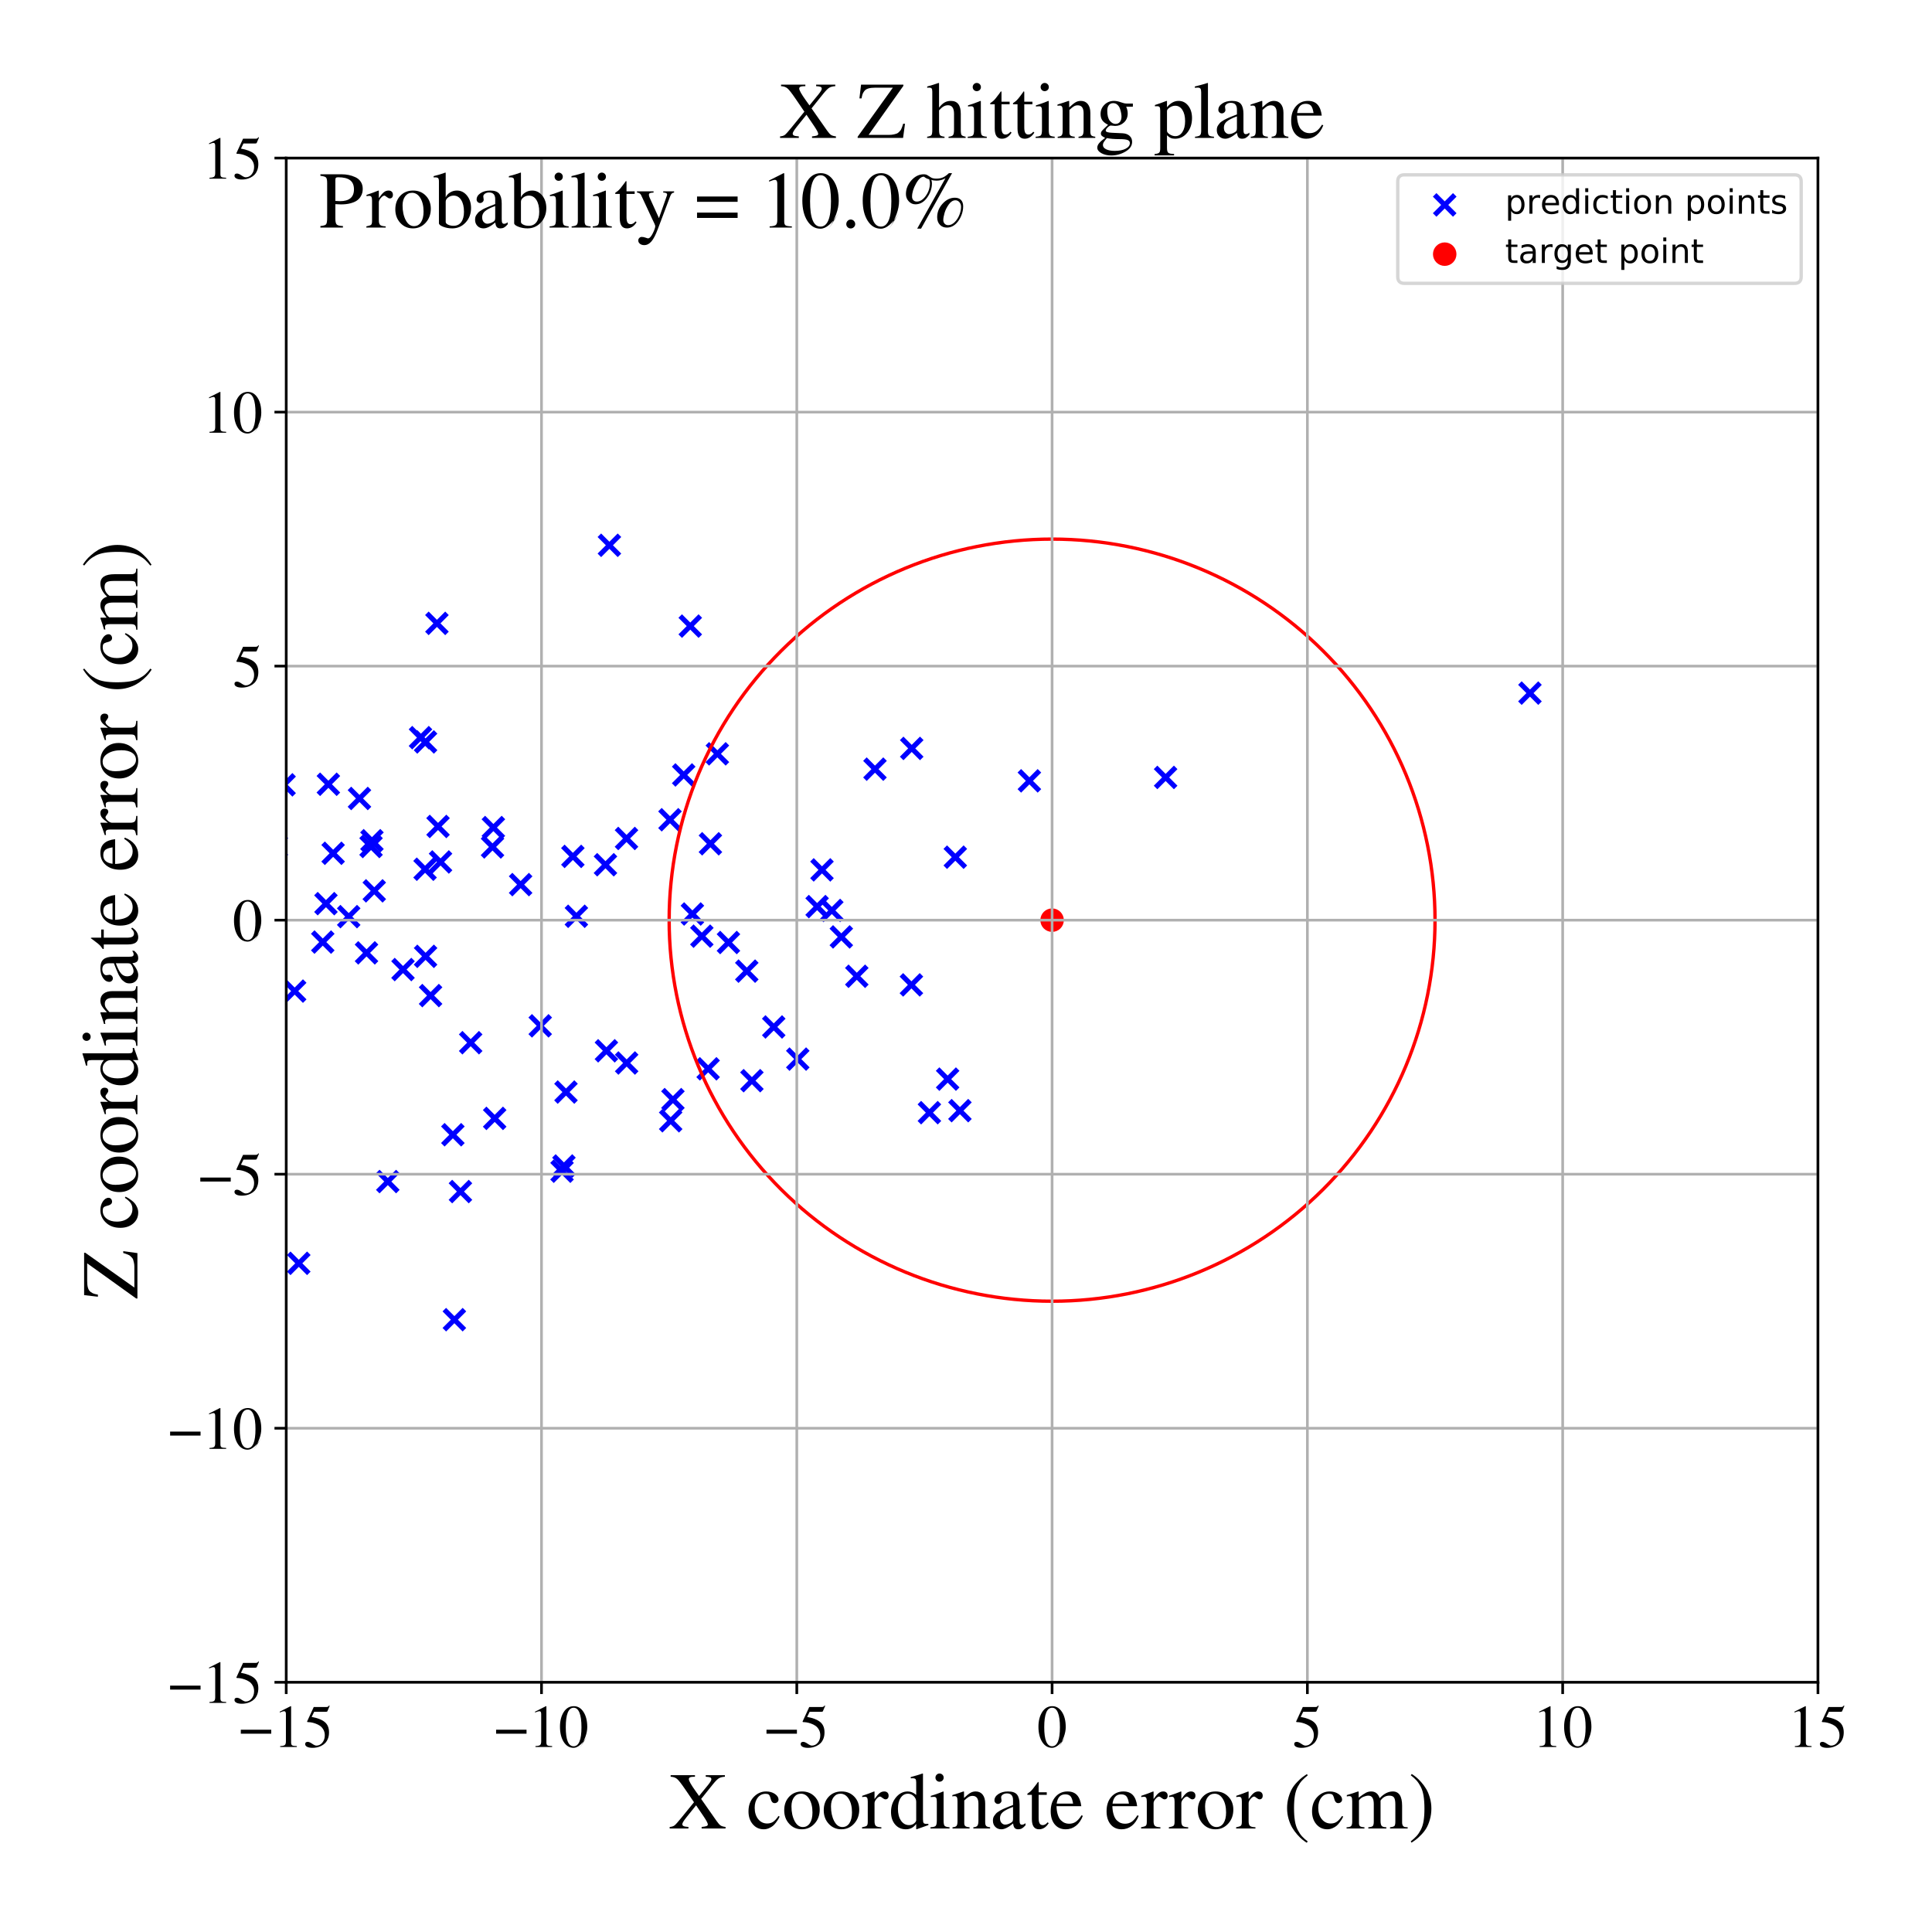 <?xml version="1.0" encoding="utf-8" standalone="no"?>
<!DOCTYPE svg PUBLIC "-//W3C//DTD SVG 1.1//EN"
  "http://www.w3.org/Graphics/SVG/1.1/DTD/svg11.dtd">
<!-- Created with matplotlib (https://matplotlib.org/) -->
<svg height="576pt" version="1.1" viewBox="0 0 576 576" width="576pt" xmlns="http://www.w3.org/2000/svg" xmlns:xlink="http://www.w3.org/1999/xlink">
 <defs>
  <style type="text/css">
*{stroke-linecap:butt;stroke-linejoin:round;}
  </style>
 </defs>
 <g id="figure_1">
  <g id="patch_1">
   <path d="M 0 576 
L 576 576 
L 576 0 
L 0 0 
z
" style="fill:#ffffff;"/>
  </g>
  <g id="axes_1">
   <g id="patch_2">
    <path d="M 85.331 501.548 
L 542 501.548 
L 542 47.121 
L 85.331 47.121 
z
" style="fill:#ffffff;"/>
   </g>
   <g id="PathCollection_1">
    <defs>
     <path d="M -3 3 
L 3 -3 
M -3 -3 
L 3 3 
" id="m14caf0daab" style="stroke:#0000ff;stroke-width:1.5;"/>
    </defs>
    <g clip-path="url(#p246fd4892a)">
     <use style="fill:#0000ff;stroke:#0000ff;stroke-width:1.5;" x="-1" xlink:href="#m14caf0daab" y="266.748"/>
     <use style="fill:#0000ff;stroke:#0000ff;stroke-width:1.5;" x="10.583" xlink:href="#m14caf0daab" y="264.217"/>
     <use style="fill:#0000ff;stroke:#0000ff;stroke-width:1.5;" x="-1" xlink:href="#m14caf0daab" y="265.103"/>
     <use style="fill:#0000ff;stroke:#0000ff;stroke-width:1.5;" x="-1" xlink:href="#m14caf0daab" y="274.972"/>
     <use style="fill:#0000ff;stroke:#0000ff;stroke-width:1.5;" x="250.833" xlink:href="#m14caf0daab" y="279.332"/>
     <use style="fill:#0000ff;stroke:#0000ff;stroke-width:1.5;" x="26.657" xlink:href="#m14caf0daab" y="282.823"/>
     <use style="fill:#0000ff;stroke:#0000ff;stroke-width:1.5;" x="19.639" xlink:href="#m14caf0daab" y="300.456"/>
     <use style="fill:#0000ff;stroke:#0000ff;stroke-width:1.5;" x="126.881" xlink:href="#m14caf0daab" y="285.118"/>
     <use style="fill:#0000ff;stroke:#0000ff;stroke-width:1.5;" x="-1" xlink:href="#m14caf0daab" y="273.523"/>
     <use style="fill:#0000ff;stroke:#0000ff;stroke-width:1.5;" x="-1" xlink:href="#m14caf0daab" y="261.904"/>
     <use style="fill:#0000ff;stroke:#0000ff;stroke-width:1.5;" x="168.743" xlink:href="#m14caf0daab" y="325.58"/>
     <use style="fill:#0000ff;stroke:#0000ff;stroke-width:1.5;" x="-1" xlink:href="#m14caf0daab" y="282.957"/>
     <use style="fill:#0000ff;stroke:#0000ff;stroke-width:1.5;" x="-1" xlink:href="#m14caf0daab" y="259.95"/>
     <use style="fill:#0000ff;stroke:#0000ff;stroke-width:1.5;" x="21.587" xlink:href="#m14caf0daab" y="262.566"/>
     <use style="fill:#0000ff;stroke:#0000ff;stroke-width:1.5;" x="46.28" xlink:href="#m14caf0daab" y="285.98"/>
     <use style="fill:#0000ff;stroke:#0000ff;stroke-width:1.5;" x="-1" xlink:href="#m14caf0daab" y="274.58"/>
     <use style="fill:#0000ff;stroke:#0000ff;stroke-width:1.5;" x="-1" xlink:href="#m14caf0daab" y="253.116"/>
     <use style="fill:#0000ff;stroke:#0000ff;stroke-width:1.5;" x="247.996" xlink:href="#m14caf0daab" y="271.443"/>
     <use style="fill:#0000ff;stroke:#0000ff;stroke-width:1.5;" x="-1" xlink:href="#m14caf0daab" y="280.179"/>
     <use style="fill:#0000ff;stroke:#0000ff;stroke-width:1.5;" x="-1" xlink:href="#m14caf0daab" y="268.695"/>
     <use style="fill:#0000ff;stroke:#0000ff;stroke-width:1.5;" x="260.862" xlink:href="#m14caf0daab" y="229.314"/>
     <use style="fill:#0000ff;stroke:#0000ff;stroke-width:1.5;" x="-1" xlink:href="#m14caf0daab" y="219.259"/>
     <use style="fill:#0000ff;stroke:#0000ff;stroke-width:1.5;" x="-1" xlink:href="#m14caf0daab" y="225.425"/>
     <use style="fill:#0000ff;stroke:#0000ff;stroke-width:1.5;" x="84.701" xlink:href="#m14caf0daab" y="233.987"/>
     <use style="fill:#0000ff;stroke:#0000ff;stroke-width:1.5;" x="52.581" xlink:href="#m14caf0daab" y="290.113"/>
     <use style="fill:#0000ff;stroke:#0000ff;stroke-width:1.5;" x="255.445" xlink:href="#m14caf0daab" y="291.063"/>
     <use style="fill:#0000ff;stroke:#0000ff;stroke-width:1.5;" x="211.804" xlink:href="#m14caf0daab" y="251.557"/>
     <use style="fill:#0000ff;stroke:#0000ff;stroke-width:1.5;" x="186.831" xlink:href="#m14caf0daab" y="316.917"/>
     <use style="fill:#0000ff;stroke:#0000ff;stroke-width:1.5;" x="186.787" xlink:href="#m14caf0daab" y="249.978"/>
     <use style="fill:#0000ff;stroke:#0000ff;stroke-width:1.5;" x="-1" xlink:href="#m14caf0daab" y="273.478"/>
     <use style="fill:#0000ff;stroke:#0000ff;stroke-width:1.5;" x="-1" xlink:href="#m14caf0daab" y="273.014"/>
     <use style="fill:#0000ff;stroke:#0000ff;stroke-width:1.5;" x="456.136" xlink:href="#m14caf0daab" y="206.641"/>
     <use style="fill:#0000ff;stroke:#0000ff;stroke-width:1.5;" x="-1" xlink:href="#m14caf0daab" y="250.052"/>
     <use style="fill:#0000ff;stroke:#0000ff;stroke-width:1.5;" x="-1" xlink:href="#m14caf0daab" y="257.353"/>
     <use style="fill:#0000ff;stroke:#0000ff;stroke-width:1.5;" x="82.398" xlink:href="#m14caf0daab" y="252.361"/>
     <use style="fill:#0000ff;stroke:#0000ff;stroke-width:1.5;" x="146.839" xlink:href="#m14caf0daab" y="252.506"/>
     <use style="fill:#0000ff;stroke:#0000ff;stroke-width:1.5;" x="44.613" xlink:href="#m14caf0daab" y="259.835"/>
     <use style="fill:#0000ff;stroke:#0000ff;stroke-width:1.5;" x="-1" xlink:href="#m14caf0daab" y="206.393"/>
     <use style="fill:#0000ff;stroke:#0000ff;stroke-width:1.5;" x="-1" xlink:href="#m14caf0daab" y="188.333"/>
     <use style="fill:#0000ff;stroke:#0000ff;stroke-width:1.5;" x="109.272" xlink:href="#m14caf0daab" y="284.084"/>
     <use style="fill:#0000ff;stroke:#0000ff;stroke-width:1.5;" x="65.193" xlink:href="#m14caf0daab" y="273.649"/>
     <use style="fill:#0000ff;stroke:#0000ff;stroke-width:1.5;" x="-1" xlink:href="#m14caf0daab" y="264.892"/>
     <use style="fill:#0000ff;stroke:#0000ff;stroke-width:1.5;" x="-1" xlink:href="#m14caf0daab" y="269.919"/>
     <use style="fill:#0000ff;stroke:#0000ff;stroke-width:1.5;" x="29.933" xlink:href="#m14caf0daab" y="277.858"/>
     <use style="fill:#0000ff;stroke:#0000ff;stroke-width:1.5;" x="74.923" xlink:href="#m14caf0daab" y="281.619"/>
     <use style="fill:#0000ff;stroke:#0000ff;stroke-width:1.5;" x="135.017" xlink:href="#m14caf0daab" y="338.31"/>
     <use style="fill:#0000ff;stroke:#0000ff;stroke-width:1.5;" x="51.015" xlink:href="#m14caf0daab" y="274.572"/>
     <use style="fill:#0000ff;stroke:#0000ff;stroke-width:1.5;" x="44.599" xlink:href="#m14caf0daab" y="263.276"/>
     <use style="fill:#0000ff;stroke:#0000ff;stroke-width:1.5;" x="-1" xlink:href="#m14caf0daab" y="251.249"/>
     <use style="fill:#0000ff;stroke:#0000ff;stroke-width:1.5;" x="-1" xlink:href="#m14caf0daab" y="302.023"/>
     <use style="fill:#0000ff;stroke:#0000ff;stroke-width:1.5;" x="271.728" xlink:href="#m14caf0daab" y="293.631"/>
     <use style="fill:#0000ff;stroke:#0000ff;stroke-width:1.5;" x="286.186" xlink:href="#m14caf0daab" y="331.128"/>
     <use style="fill:#0000ff;stroke:#0000ff;stroke-width:1.5;" x="-1" xlink:href="#m14caf0daab" y="275.192"/>
     <use style="fill:#0000ff;stroke:#0000ff;stroke-width:1.5;" x="-1" xlink:href="#m14caf0daab" y="273.123"/>
     <use style="fill:#0000ff;stroke:#0000ff;stroke-width:1.5;" x="200.623" xlink:href="#m14caf0daab" y="327.834"/>
     <use style="fill:#0000ff;stroke:#0000ff;stroke-width:1.5;" x="-1" xlink:href="#m14caf0daab" y="311.92"/>
     <use style="fill:#0000ff;stroke:#0000ff;stroke-width:1.5;" x="-1" xlink:href="#m14caf0daab" y="221.381"/>
     <use style="fill:#0000ff;stroke:#0000ff;stroke-width:1.5;" x="284.814" xlink:href="#m14caf0daab" y="255.558"/>
     <use style="fill:#0000ff;stroke:#0000ff;stroke-width:1.5;" x="180.512" xlink:href="#m14caf0daab" y="257.809"/>
     <use style="fill:#0000ff;stroke:#0000ff;stroke-width:1.5;" x="-1" xlink:href="#m14caf0daab" y="256.951"/>
     <use style="fill:#0000ff;stroke:#0000ff;stroke-width:1.5;" x="-1" xlink:href="#m14caf0daab" y="257.763"/>
     <use style="fill:#0000ff;stroke:#0000ff;stroke-width:1.5;" x="206.43" xlink:href="#m14caf0daab" y="272.492"/>
     <use style="fill:#0000ff;stroke:#0000ff;stroke-width:1.5;" x="-1" xlink:href="#m14caf0daab" y="274.327"/>
     <use style="fill:#0000ff;stroke:#0000ff;stroke-width:1.5;" x="-1" xlink:href="#m14caf0daab" y="249.073"/>
     <use style="fill:#0000ff;stroke:#0000ff;stroke-width:1.5;" x="213.874" xlink:href="#m14caf0daab" y="224.743"/>
     <use style="fill:#0000ff;stroke:#0000ff;stroke-width:1.5;" x="140.328" xlink:href="#m14caf0daab" y="310.87"/>
     <use style="fill:#0000ff;stroke:#0000ff;stroke-width:1.5;" x="-1" xlink:href="#m14caf0daab" y="210.234"/>
     <use style="fill:#0000ff;stroke:#0000ff;stroke-width:1.5;" x="-1" xlink:href="#m14caf0daab" y="217.202"/>
     <use style="fill:#0000ff;stroke:#0000ff;stroke-width:1.5;" x="130.262" xlink:href="#m14caf0daab" y="185.848"/>
     <use style="fill:#0000ff;stroke:#0000ff;stroke-width:1.5;" x="-1" xlink:href="#m14caf0daab" y="211.573"/>
     <use style="fill:#0000ff;stroke:#0000ff;stroke-width:1.5;" x="-1" xlink:href="#m14caf0daab" y="288.794"/>
     <use style="fill:#0000ff;stroke:#0000ff;stroke-width:1.5;" x="75.294" xlink:href="#m14caf0daab" y="287.539"/>
     <use style="fill:#0000ff;stroke:#0000ff;stroke-width:1.5;" x="128.371" xlink:href="#m14caf0daab" y="296.823"/>
     <use style="fill:#0000ff;stroke:#0000ff;stroke-width:1.5;" x="-1" xlink:href="#m14caf0daab" y="284.482"/>
     <use style="fill:#0000ff;stroke:#0000ff;stroke-width:1.5;" x="-1" xlink:href="#m14caf0daab" y="266.177"/>
     <use style="fill:#0000ff;stroke:#0000ff;stroke-width:1.5;" x="171.846" xlink:href="#m14caf0daab" y="273.175"/>
     <use style="fill:#0000ff;stroke:#0000ff;stroke-width:1.5;" x="-1" xlink:href="#m14caf0daab" y="296.579"/>
     <use style="fill:#0000ff;stroke:#0000ff;stroke-width:1.5;" x="-1" xlink:href="#m14caf0daab" y="285.822"/>
     <use style="fill:#0000ff;stroke:#0000ff;stroke-width:1.5;" x="243.613" xlink:href="#m14caf0daab" y="270.288"/>
     <use style="fill:#0000ff;stroke:#0000ff;stroke-width:1.5;" x="-1" xlink:href="#m14caf0daab" y="223.685"/>
     <use style="fill:#0000ff;stroke:#0000ff;stroke-width:1.5;" x="-1" xlink:href="#m14caf0daab" y="253.072"/>
     <use style="fill:#0000ff;stroke:#0000ff;stroke-width:1.5;" x="205.795" xlink:href="#m14caf0daab" y="186.66"/>
     <use style="fill:#0000ff;stroke:#0000ff;stroke-width:1.5;" x="-1" xlink:href="#m14caf0daab" y="247.011"/>
     <use style="fill:#0000ff;stroke:#0000ff;stroke-width:1.5;" x="-1" xlink:href="#m14caf0daab" y="268.737"/>
     <use style="fill:#0000ff;stroke:#0000ff;stroke-width:1.5;" x="25.854" xlink:href="#m14caf0daab" y="267.618"/>
     <use style="fill:#0000ff;stroke:#0000ff;stroke-width:1.5;" x="211.12" xlink:href="#m14caf0daab" y="318.651"/>
     <use style="fill:#0000ff;stroke:#0000ff;stroke-width:1.5;" x="-1" xlink:href="#m14caf0daab" y="235.245"/>
     <use style="fill:#0000ff;stroke:#0000ff;stroke-width:1.5;" x="-1" xlink:href="#m14caf0daab" y="264.766"/>
     <use style="fill:#0000ff;stroke:#0000ff;stroke-width:1.5;" x="347.514" xlink:href="#m14caf0daab" y="231.779"/>
     <use style="fill:#0000ff;stroke:#0000ff;stroke-width:1.5;" x="-1" xlink:href="#m14caf0daab" y="196.726"/>
     <use style="fill:#0000ff;stroke:#0000ff;stroke-width:1.5;" x="-1" xlink:href="#m14caf0daab" y="198.044"/>
     <use style="fill:#0000ff;stroke:#0000ff;stroke-width:1.5;" x="36.387" xlink:href="#m14caf0daab" y="208.099"/>
     <use style="fill:#0000ff;stroke:#0000ff;stroke-width:1.5;" x="99.321" xlink:href="#m14caf0daab" y="254.394"/>
     <use style="fill:#0000ff;stroke:#0000ff;stroke-width:1.5;" x="306.897" xlink:href="#m14caf0daab" y="232.799"/>
     <use style="fill:#0000ff;stroke:#0000ff;stroke-width:1.5;" x="23.529" xlink:href="#m14caf0daab" y="215.869"/>
     <use style="fill:#0000ff;stroke:#0000ff;stroke-width:1.5;" x="120.152" xlink:href="#m14caf0daab" y="289.059"/>
     <use style="fill:#0000ff;stroke:#0000ff;stroke-width:1.5;" x="-1" xlink:href="#m14caf0daab" y="295.647"/>
     <use style="fill:#0000ff;stroke:#0000ff;stroke-width:1.5;" x="-1" xlink:href="#m14caf0daab" y="259.896"/>
     <use style="fill:#0000ff;stroke:#0000ff;stroke-width:1.5;" x="76.259" xlink:href="#m14caf0daab" y="256.84"/>
     <use style="fill:#0000ff;stroke:#0000ff;stroke-width:1.5;" x="137.276" xlink:href="#m14caf0daab" y="355.246"/>
     <use style="fill:#0000ff;stroke:#0000ff;stroke-width:1.5;" x="-1" xlink:href="#m14caf0daab" y="243.543"/>
     <use style="fill:#0000ff;stroke:#0000ff;stroke-width:1.5;" x="-1" xlink:href="#m14caf0daab" y="274.267"/>
     <use style="fill:#0000ff;stroke:#0000ff;stroke-width:1.5;" x="217.178" xlink:href="#m14caf0daab" y="280.994"/>
     <use style="fill:#0000ff;stroke:#0000ff;stroke-width:1.5;" x="-1" xlink:href="#m14caf0daab" y="299.326"/>
     <use style="fill:#0000ff;stroke:#0000ff;stroke-width:1.5;" x="-1" xlink:href="#m14caf0daab" y="317.418"/>
     <use style="fill:#0000ff;stroke:#0000ff;stroke-width:1.5;" x="577.812" xlink:href="#m14caf0daab" y="238.697"/>
     <use style="fill:#0000ff;stroke:#0000ff;stroke-width:1.5;" x="37.772" xlink:href="#m14caf0daab" y="237.532"/>
     <use style="fill:#0000ff;stroke:#0000ff;stroke-width:1.5;" x="-1" xlink:href="#m14caf0daab" y="240.795"/>
     <use style="fill:#0000ff;stroke:#0000ff;stroke-width:1.5;" x="-1" xlink:href="#m14caf0daab" y="274.399"/>
     <use style="fill:#0000ff;stroke:#0000ff;stroke-width:1.5;" x="7.841" xlink:href="#m14caf0daab" y="276.513"/>
     <use style="fill:#0000ff;stroke:#0000ff;stroke-width:1.5;" x="-1" xlink:href="#m14caf0daab" y="276"/>
     <use style="fill:#0000ff;stroke:#0000ff;stroke-width:1.5;" x="-1" xlink:href="#m14caf0daab" y="282.833"/>
     <use style="fill:#0000ff;stroke:#0000ff;stroke-width:1.5;" x="282.526" xlink:href="#m14caf0daab" y="321.724"/>
     <use style="fill:#0000ff;stroke:#0000ff;stroke-width:1.5;" x="74.067" xlink:href="#m14caf0daab" y="235.379"/>
     <use style="fill:#0000ff;stroke:#0000ff;stroke-width:1.5;" x="-1" xlink:href="#m14caf0daab" y="226.653"/>
     <use style="fill:#0000ff;stroke:#0000ff;stroke-width:1.5;" x="-1" xlink:href="#m14caf0daab" y="297.339"/>
     <use style="fill:#0000ff;stroke:#0000ff;stroke-width:1.5;" x="230.682" xlink:href="#m14caf0daab" y="306.175"/>
     <use style="fill:#0000ff;stroke:#0000ff;stroke-width:1.5;" x="-1" xlink:href="#m14caf0daab" y="340.329"/>
     <use style="fill:#0000ff;stroke:#0000ff;stroke-width:1.5;" x="-1" xlink:href="#m14caf0daab" y="291.684"/>
     <use style="fill:#0000ff;stroke:#0000ff;stroke-width:1.5;" x="14.539" xlink:href="#m14caf0daab" y="289.737"/>
     <use style="fill:#0000ff;stroke:#0000ff;stroke-width:1.5;" x="29.804" xlink:href="#m14caf0daab" y="238.364"/>
     <use style="fill:#0000ff;stroke:#0000ff;stroke-width:1.5;" x="70.033" xlink:href="#m14caf0daab" y="237.86"/>
     <use style="fill:#0000ff;stroke:#0000ff;stroke-width:1.5;" x="-1" xlink:href="#m14caf0daab" y="246.402"/>
     <use style="fill:#0000ff;stroke:#0000ff;stroke-width:1.5;" x="-1" xlink:href="#m14caf0daab" y="266.062"/>
     <use style="fill:#0000ff;stroke:#0000ff;stroke-width:1.5;" x="155.217" xlink:href="#m14caf0daab" y="263.734"/>
     <use style="fill:#0000ff;stroke:#0000ff;stroke-width:1.5;" x="59.798" xlink:href="#m14caf0daab" y="274.82"/>
     <use style="fill:#0000ff;stroke:#0000ff;stroke-width:1.5;" x="67.531" xlink:href="#m14caf0daab" y="282.921"/>
     <use style="fill:#0000ff;stroke:#0000ff;stroke-width:1.5;" x="111.583" xlink:href="#m14caf0daab" y="265.594"/>
     <use style="fill:#0000ff;stroke:#0000ff;stroke-width:1.5;" x="-1" xlink:href="#m14caf0daab" y="273.921"/>
     <use style="fill:#0000ff;stroke:#0000ff;stroke-width:1.5;" x="-1" xlink:href="#m14caf0daab" y="307.077"/>
     <use style="fill:#0000ff;stroke:#0000ff;stroke-width:1.5;" x="89.077" xlink:href="#m14caf0daab" y="376.64"/>
     <use style="fill:#0000ff;stroke:#0000ff;stroke-width:1.5;" x="110.62" xlink:href="#m14caf0daab" y="252.375"/>
     <use style="fill:#0000ff;stroke:#0000ff;stroke-width:1.5;" x="69.762" xlink:href="#m14caf0daab" y="211.726"/>
     <use style="fill:#0000ff;stroke:#0000ff;stroke-width:1.5;" x="126.727" xlink:href="#m14caf0daab" y="259.151"/>
     <use style="fill:#0000ff;stroke:#0000ff;stroke-width:1.5;" x="19.75" xlink:href="#m14caf0daab" y="300.336"/>
     <use style="fill:#0000ff;stroke:#0000ff;stroke-width:1.5;" x="-1" xlink:href="#m14caf0daab" y="270.039"/>
     <use style="fill:#0000ff;stroke:#0000ff;stroke-width:1.5;" x="-1" xlink:href="#m14caf0daab" y="251.097"/>
     <use style="fill:#0000ff;stroke:#0000ff;stroke-width:1.5;" x="97.182" xlink:href="#m14caf0daab" y="269.41"/>
     <use style="fill:#0000ff;stroke:#0000ff;stroke-width:1.5;" x="48.444" xlink:href="#m14caf0daab" y="232.379"/>
     <use style="fill:#0000ff;stroke:#0000ff;stroke-width:1.5;" x="-1" xlink:href="#m14caf0daab" y="254.719"/>
     <use style="fill:#0000ff;stroke:#0000ff;stroke-width:1.5;" x="-1" xlink:href="#m14caf0daab" y="273.034"/>
     <use style="fill:#0000ff;stroke:#0000ff;stroke-width:1.5;" x="54.963" xlink:href="#m14caf0daab" y="270.967"/>
     <use style="fill:#0000ff;stroke:#0000ff;stroke-width:1.5;" x="-1" xlink:href="#m14caf0daab" y="299.381"/>
     <use style="fill:#0000ff;stroke:#0000ff;stroke-width:1.5;" x="-1" xlink:href="#m14caf0daab" y="299.541"/>
     <use style="fill:#0000ff;stroke:#0000ff;stroke-width:1.5;" x="110.893" xlink:href="#m14caf0daab" y="250.646"/>
     <use style="fill:#0000ff;stroke:#0000ff;stroke-width:1.5;" x="147.095" xlink:href="#m14caf0daab" y="246.725"/>
     <use style="fill:#0000ff;stroke:#0000ff;stroke-width:1.5;" x="79.641" xlink:href="#m14caf0daab" y="291.434"/>
     <use style="fill:#0000ff;stroke:#0000ff;stroke-width:1.5;" x="11.887" xlink:href="#m14caf0daab" y="244.064"/>
     <use style="fill:#0000ff;stroke:#0000ff;stroke-width:1.5;" x="75.596" xlink:href="#m14caf0daab" y="244.541"/>
     <use style="fill:#0000ff;stroke:#0000ff;stroke-width:1.5;" x="-1" xlink:href="#m14caf0daab" y="252.699"/>
     <use style="fill:#0000ff;stroke:#0000ff;stroke-width:1.5;" x="-1" xlink:href="#m14caf0daab" y="274.298"/>
     <use style="fill:#0000ff;stroke:#0000ff;stroke-width:1.5;" x="-0.143" xlink:href="#m14caf0daab" y="274.351"/>
     <use style="fill:#0000ff;stroke:#0000ff;stroke-width:1.5;" x="-1" xlink:href="#m14caf0daab" y="274.181"/>
     <use style="fill:#0000ff;stroke:#0000ff;stroke-width:1.5;" x="-1" xlink:href="#m14caf0daab" y="233.019"/>
     <use style="fill:#0000ff;stroke:#0000ff;stroke-width:1.5;" x="43.603" xlink:href="#m14caf0daab" y="224.098"/>
     <use style="fill:#0000ff;stroke:#0000ff;stroke-width:1.5;" x="-1" xlink:href="#m14caf0daab" y="226.63"/>
     <use style="fill:#0000ff;stroke:#0000ff;stroke-width:1.5;" x="-1" xlink:href="#m14caf0daab" y="320.774"/>
     <use style="fill:#0000ff;stroke:#0000ff;stroke-width:1.5;" x="115.616" xlink:href="#m14caf0daab" y="352.265"/>
     <use style="fill:#0000ff;stroke:#0000ff;stroke-width:1.5;" x="-1" xlink:href="#m14caf0daab" y="301.466"/>
     <use style="fill:#0000ff;stroke:#0000ff;stroke-width:1.5;" x="-1" xlink:href="#m14caf0daab" y="300.748"/>
     <use style="fill:#0000ff;stroke:#0000ff;stroke-width:1.5;" x="147.484" xlink:href="#m14caf0daab" y="333.43"/>
     <use style="fill:#0000ff;stroke:#0000ff;stroke-width:1.5;" x="46.978" xlink:href="#m14caf0daab" y="208.837"/>
     <use style="fill:#0000ff;stroke:#0000ff;stroke-width:1.5;" x="-1" xlink:href="#m14caf0daab" y="256.982"/>
     <use style="fill:#0000ff;stroke:#0000ff;stroke-width:1.5;" x="-1" xlink:href="#m14caf0daab" y="274.652"/>
     <use style="fill:#0000ff;stroke:#0000ff;stroke-width:1.5;" x="21.301" xlink:href="#m14caf0daab" y="256.573"/>
     <use style="fill:#0000ff;stroke:#0000ff;stroke-width:1.5;" x="13.356" xlink:href="#m14caf0daab" y="287.468"/>
     <use style="fill:#0000ff;stroke:#0000ff;stroke-width:1.5;" x="73.436" xlink:href="#m14caf0daab" y="328.599"/>
     <use style="fill:#0000ff;stroke:#0000ff;stroke-width:1.5;" x="9.668" xlink:href="#m14caf0daab" y="267.747"/>
     <use style="fill:#0000ff;stroke:#0000ff;stroke-width:1.5;" x="-1" xlink:href="#m14caf0daab" y="257.781"/>
     <use style="fill:#0000ff;stroke:#0000ff;stroke-width:1.5;" x="-1" xlink:href="#m14caf0daab" y="292.862"/>
     <use style="fill:#0000ff;stroke:#0000ff;stroke-width:1.5;" x="167.566" xlink:href="#m14caf0daab" y="349.18"/>
     <use style="fill:#0000ff;stroke:#0000ff;stroke-width:1.5;" x="-1" xlink:href="#m14caf0daab" y="320.764"/>
     <use style="fill:#0000ff;stroke:#0000ff;stroke-width:1.5;" x="-1" xlink:href="#m14caf0daab" y="224.39"/>
     <use style="fill:#0000ff;stroke:#0000ff;stroke-width:1.5;" x="245.066" xlink:href="#m14caf0daab" y="259.343"/>
     <use style="fill:#0000ff;stroke:#0000ff;stroke-width:1.5;" x="-1" xlink:href="#m14caf0daab" y="241.364"/>
     <use style="fill:#0000ff;stroke:#0000ff;stroke-width:1.5;" x="-1" xlink:href="#m14caf0daab" y="342.631"/>
     <use style="fill:#0000ff;stroke:#0000ff;stroke-width:1.5;" x="168.129" xlink:href="#m14caf0daab" y="347.62"/>
     <use style="fill:#0000ff;stroke:#0000ff;stroke-width:1.5;" x="25.493" xlink:href="#m14caf0daab" y="293.694"/>
     <use style="fill:#0000ff;stroke:#0000ff;stroke-width:1.5;" x="-1" xlink:href="#m14caf0daab" y="286.908"/>
     <use style="fill:#0000ff;stroke:#0000ff;stroke-width:1.5;" x="-1" xlink:href="#m14caf0daab" y="265.212"/>
     <use style="fill:#0000ff;stroke:#0000ff;stroke-width:1.5;" x="66.422" xlink:href="#m14caf0daab" y="272.607"/>
     <use style="fill:#0000ff;stroke:#0000ff;stroke-width:1.5;" x="135.466" xlink:href="#m14caf0daab" y="393.443"/>
     <use style="fill:#0000ff;stroke:#0000ff;stroke-width:1.5;" x="26.433" xlink:href="#m14caf0daab" y="298.226"/>
     <use style="fill:#0000ff;stroke:#0000ff;stroke-width:1.5;" x="-1" xlink:href="#m14caf0daab" y="299.967"/>
     <use style="fill:#0000ff;stroke:#0000ff;stroke-width:1.5;" x="-1" xlink:href="#m14caf0daab" y="314.025"/>
     <use style="fill:#0000ff;stroke:#0000ff;stroke-width:1.5;" x="277.09" xlink:href="#m14caf0daab" y="331.726"/>
     <use style="fill:#0000ff;stroke:#0000ff;stroke-width:1.5;" x="-1" xlink:href="#m14caf0daab" y="283.415"/>
     <use style="fill:#0000ff;stroke:#0000ff;stroke-width:1.5;" x="-1" xlink:href="#m14caf0daab" y="226.906"/>
     <use style="fill:#0000ff;stroke:#0000ff;stroke-width:1.5;" x="181.69" xlink:href="#m14caf0daab" y="162.571"/>
     <use style="fill:#0000ff;stroke:#0000ff;stroke-width:1.5;" x="-1" xlink:href="#m14caf0daab" y="195.677"/>
     <use style="fill:#0000ff;stroke:#0000ff;stroke-width:1.5;" x="-1" xlink:href="#m14caf0daab" y="203.235"/>
     <use style="fill:#0000ff;stroke:#0000ff;stroke-width:1.5;" x="126.875" xlink:href="#m14caf0daab" y="221.196"/>
     <use style="fill:#0000ff;stroke:#0000ff;stroke-width:1.5;" x="78.793" xlink:href="#m14caf0daab" y="249.642"/>
     <use style="fill:#0000ff;stroke:#0000ff;stroke-width:1.5;" x="-1" xlink:href="#m14caf0daab" y="250.494"/>
     <use style="fill:#0000ff;stroke:#0000ff;stroke-width:1.5;" x="-1" xlink:href="#m14caf0daab" y="244.802"/>
     <use style="fill:#0000ff;stroke:#0000ff;stroke-width:1.5;" x="125.369" xlink:href="#m14caf0daab" y="219.921"/>
     <use style="fill:#0000ff;stroke:#0000ff;stroke-width:1.5;" x="-1" xlink:href="#m14caf0daab" y="249.66"/>
     <use style="fill:#0000ff;stroke:#0000ff;stroke-width:1.5;" x="-1" xlink:href="#m14caf0daab" y="270.682"/>
     <use style="fill:#0000ff;stroke:#0000ff;stroke-width:1.5;" x="19.734" xlink:href="#m14caf0daab" y="275.98"/>
     <use style="fill:#0000ff;stroke:#0000ff;stroke-width:1.5;" x="-1" xlink:href="#m14caf0daab" y="288.028"/>
     <use style="fill:#0000ff;stroke:#0000ff;stroke-width:1.5;" x="-1" xlink:href="#m14caf0daab" y="308.949"/>
     <use style="fill:#0000ff;stroke:#0000ff;stroke-width:1.5;" x="224.172" xlink:href="#m14caf0daab" y="322.192"/>
     <use style="fill:#0000ff;stroke:#0000ff;stroke-width:1.5;" x="-1" xlink:href="#m14caf0daab" y="282.324"/>
     <use style="fill:#0000ff;stroke:#0000ff;stroke-width:1.5;" x="-1" xlink:href="#m14caf0daab" y="236.392"/>
     <use style="fill:#0000ff;stroke:#0000ff;stroke-width:1.5;" x="30.75" xlink:href="#m14caf0daab" y="202.133"/>
     <use style="fill:#0000ff;stroke:#0000ff;stroke-width:1.5;" x="69.781" xlink:href="#m14caf0daab" y="295.436"/>
     <use style="fill:#0000ff;stroke:#0000ff;stroke-width:1.5;" x="170.796" xlink:href="#m14caf0daab" y="255.325"/>
     <use style="fill:#0000ff;stroke:#0000ff;stroke-width:1.5;" x="131.343" xlink:href="#m14caf0daab" y="256.981"/>
     <use style="fill:#0000ff;stroke:#0000ff;stroke-width:1.5;" x="17.348" xlink:href="#m14caf0daab" y="266.658"/>
     <use style="fill:#0000ff;stroke:#0000ff;stroke-width:1.5;" x="-1" xlink:href="#m14caf0daab" y="274.869"/>
     <use style="fill:#0000ff;stroke:#0000ff;stroke-width:1.5;" x="-1" xlink:href="#m14caf0daab" y="266.111"/>
     <use style="fill:#0000ff;stroke:#0000ff;stroke-width:1.5;" x="18.63" xlink:href="#m14caf0daab" y="262.285"/>
     <use style="fill:#0000ff;stroke:#0000ff;stroke-width:1.5;" x="199.952" xlink:href="#m14caf0daab" y="334.143"/>
     <use style="fill:#0000ff;stroke:#0000ff;stroke-width:1.5;" x="130.594" xlink:href="#m14caf0daab" y="246.395"/>
     <use style="fill:#0000ff;stroke:#0000ff;stroke-width:1.5;" x="1.364" xlink:href="#m14caf0daab" y="285.348"/>
     <use style="fill:#0000ff;stroke:#0000ff;stroke-width:1.5;" x="199.747" xlink:href="#m14caf0daab" y="244.393"/>
     <use style="fill:#0000ff;stroke:#0000ff;stroke-width:1.5;" x="-1" xlink:href="#m14caf0daab" y="265.453"/>
     <use style="fill:#0000ff;stroke:#0000ff;stroke-width:1.5;" x="-1" xlink:href="#m14caf0daab" y="198.613"/>
     <use style="fill:#0000ff;stroke:#0000ff;stroke-width:1.5;" x="0.604" xlink:href="#m14caf0daab" y="197.89"/>
     <use style="fill:#0000ff;stroke:#0000ff;stroke-width:1.5;" x="-1" xlink:href="#m14caf0daab" y="202.467"/>
     <use style="fill:#0000ff;stroke:#0000ff;stroke-width:1.5;" x="-1" xlink:href="#m14caf0daab" y="299.855"/>
     <use style="fill:#0000ff;stroke:#0000ff;stroke-width:1.5;" x="180.795" xlink:href="#m14caf0daab" y="313.279"/>
     <use style="fill:#0000ff;stroke:#0000ff;stroke-width:1.5;" x="42.475" xlink:href="#m14caf0daab" y="232.979"/>
     <use style="fill:#0000ff;stroke:#0000ff;stroke-width:1.5;" x="19.857" xlink:href="#m14caf0daab" y="269.381"/>
     <use style="fill:#0000ff;stroke:#0000ff;stroke-width:1.5;" x="96.227" xlink:href="#m14caf0daab" y="280.87"/>
     <use style="fill:#0000ff;stroke:#0000ff;stroke-width:1.5;" x="33.972" xlink:href="#m14caf0daab" y="280.258"/>
     <use style="fill:#0000ff;stroke:#0000ff;stroke-width:1.5;" x="19.427" xlink:href="#m14caf0daab" y="294.846"/>
     <use style="fill:#0000ff;stroke:#0000ff;stroke-width:1.5;" x="209.246" xlink:href="#m14caf0daab" y="279.106"/>
     <use style="fill:#0000ff;stroke:#0000ff;stroke-width:1.5;" x="97.899" xlink:href="#m14caf0daab" y="233.816"/>
     <use style="fill:#0000ff;stroke:#0000ff;stroke-width:1.5;" x="-1" xlink:href="#m14caf0daab" y="254.079"/>
     <use style="fill:#0000ff;stroke:#0000ff;stroke-width:1.5;" x="-1" xlink:href="#m14caf0daab" y="255.329"/>
     <use style="fill:#0000ff;stroke:#0000ff;stroke-width:1.5;" x="107.173" xlink:href="#m14caf0daab" y="238.05"/>
     <use style="fill:#0000ff;stroke:#0000ff;stroke-width:1.5;" x="237.849" xlink:href="#m14caf0daab" y="315.757"/>
     <use style="fill:#0000ff;stroke:#0000ff;stroke-width:1.5;" x="-1" xlink:href="#m14caf0daab" y="306.211"/>
     <use style="fill:#0000ff;stroke:#0000ff;stroke-width:1.5;" x="-1" xlink:href="#m14caf0daab" y="305.703"/>
     <use style="fill:#0000ff;stroke:#0000ff;stroke-width:1.5;" x="161.066" xlink:href="#m14caf0daab" y="305.837"/>
     <use style="fill:#0000ff;stroke:#0000ff;stroke-width:1.5;" x="58.062" xlink:href="#m14caf0daab" y="286.801"/>
     <use style="fill:#0000ff;stroke:#0000ff;stroke-width:1.5;" x="87.852" xlink:href="#m14caf0daab" y="295.481"/>
     <use style="fill:#0000ff;stroke:#0000ff;stroke-width:1.5;" x="203.837" xlink:href="#m14caf0daab" y="231.041"/>
     <use style="fill:#0000ff;stroke:#0000ff;stroke-width:1.5;" x="271.816" xlink:href="#m14caf0daab" y="223.13"/>
     <use style="fill:#0000ff;stroke:#0000ff;stroke-width:1.5;" x="103.963" xlink:href="#m14caf0daab" y="273.28"/>
     <use style="fill:#0000ff;stroke:#0000ff;stroke-width:1.5;" x="222.645" xlink:href="#m14caf0daab" y="289.529"/>
    </g>
   </g>
   <g id="PathCollection_2">
    <defs>
     <path d="M 0 3 
C 0.796 3 1.559 2.684 2.121 2.121 
C 2.684 1.559 3 0.796 3 0 
C 3 -0.796 2.684 -1.559 2.121 -2.121 
C 1.559 -2.684 0.796 -3 0 -3 
C -0.796 -3 -1.559 -2.684 -2.121 -2.121 
C -2.684 -1.559 -3 -0.796 -3 0 
C -3 0.796 -2.684 1.559 -2.121 2.121 
C -1.559 2.684 -0.796 3 0 3 
z
" id="m823b364242" style="stroke:#ff0000;"/>
    </defs>
    <g clip-path="url(#p246fd4892a)">
     <use style="fill:#ff0000;stroke:#ff0000;" x="313.666" xlink:href="#m823b364242" y="274.334"/>
    </g>
   </g>
   <g id="patch_3">
    <path clip-path="url(#p246fd4892a)" d="M 313.666 387.941 
C 343.943 387.941 372.985 375.971 394.394 354.666 
C 415.803 333.362 427.833 304.463 427.833 274.334 
C 427.833 244.206 415.803 215.307 394.394 194.002 
C 372.985 172.698 343.943 160.728 313.666 160.728 
C 283.388 160.728 254.347 172.698 232.937 194.002 
C 211.528 215.307 199.498 244.206 199.498 274.334 
C 199.498 304.463 211.528 333.362 232.937 354.666 
C 254.347 375.971 283.388 387.941 313.666 387.941 
z
" style="fill:none;stroke:#ff0000;stroke-linejoin:miter;"/>
   </g>
   <g id="matplotlib.axis_1">
    <g id="xtick_1">
     <g id="line2d_1">
      <path clip-path="url(#p246fd4892a)" d="M 85.331 501.548 
L 85.331 47.121 
" style="fill:none;stroke:#b0b0b0;stroke-linecap:square;stroke-width:0.8;"/>
     </g>
     <g id="line2d_2">
      <defs>
       <path d="M 0 0 
L 0 3.5 
" id="mcb960f9c76" style="stroke:#000000;stroke-width:0.8;"/>
      </defs>
      <g>
       <use style="stroke:#000000;stroke-width:0.8;" x="85.331" xlink:href="#mcb960f9c76" y="501.548"/>
      </g>
     </g>
     <g id="text_1">
      <!-- −15 -->
      <defs>
       <path d="M 3 22 
L 3 28.594 
L 53.406 28.594 
L 53.406 22 
z
" id="FreeSerif-8722"/>
       <path d="M 18.297 59.297 
Q 16.5 59.297 11.094 57.094 
L 11.094 58.5 
L 29.094 67.594 
L 29.906 67.406 
L 29.906 7.406 
Q 29.906 3.797 31.703 2.688 
Q 33.5 1.594 39.406 1.5 
L 39.406 0 
L 11.797 0 
L 11.797 1.5 
Q 17.406 1.703 19.344 3.141 
Q 21.297 4.594 21.297 9.297 
L 21.297 54.594 
Q 21.297 59.297 18.297 59.297 
z
" id="FreeSerif-49"/>
       <path d="M 35.703 19.406 
Q 35.703 24.703 33.344 28.797 
Q 31 32.906 27.641 35.156 
Q 24.297 37.406 20.141 38.844 
Q 16 40.297 12.953 40.75 
Q 9.906 41.203 7.594 41.203 
Q 6.406 41.203 6.406 42 
Q 6.406 42.297 6.5 42.5 
L 17.406 66.203 
L 38.297 66.203 
Q 39.906 66.203 40.844 66.703 
Q 41.797 67.203 42.906 68.797 
L 43.797 68.094 
L 40 59.203 
Q 39.594 58.297 37.703 58.297 
L 18.094 58.297 
L 13.906 49.797 
Q 28.5 47.203 35.594 41.344 
Q 42.703 35.5 42.703 24.203 
Q 42.703 18.297 40.844 13.688 
Q 39 9.094 36.141 6.297 
Q 33.297 3.5 29.547 1.703 
Q 25.797 -0.094 22.344 -0.75 
Q 18.906 -1.406 15.406 -1.406 
Q 9.797 -1.406 6.5 0.25 
Q 3.203 1.906 3.203 4.797 
Q 3.203 8.5 7.5 8.5 
Q 10.297 8.5 14.75 5.391 
Q 19.203 2.297 21.797 2.297 
Q 27.703 2.297 31.703 7.25 
Q 35.703 12.203 35.703 19.406 
z
" id="FreeSerif-53"/>
      </defs>
      <g transform="translate(71.255 520.841)scale(0.18 -0.18)">
       <use xlink:href="#FreeSerif-8722"/>
       <use x="56.4" xlink:href="#FreeSerif-49"/>
       <use x="106.4" xlink:href="#FreeSerif-53"/>
      </g>
     </g>
    </g>
    <g id="xtick_2">
     <g id="line2d_3">
      <path clip-path="url(#p246fd4892a)" d="M 161.443 501.548 
L 161.443 47.121 
" style="fill:none;stroke:#b0b0b0;stroke-linecap:square;stroke-width:0.8;"/>
     </g>
     <g id="line2d_4">
      <g>
       <use style="stroke:#000000;stroke-width:0.8;" x="161.443" xlink:href="#mcb960f9c76" y="501.548"/>
      </g>
     </g>
     <g id="text_2">
      <!-- −10 -->
      <defs>
       <path d="M 47.594 17.797 
Q 35.203 -1.406 25 -1.406 
Q 14.797 -1.406 8.594 8.391 
Q 2.406 18.203 2.406 33.594 
Q 2.406 48.094 8.594 57.844 
Q 14.797 67.594 25.406 67.594 
Q 35.203 67.594 41.391 58 
Q 47.594 48.406 47.594 33 
Q 47.594 17.797 35.203 -1.406 
z
M 25.094 65 
Q 12 65 12 32.703 
Q 12 1.203 25 1.203 
Q 38 1.203 38 32.797 
Q 38 48.5 34.703 56.75 
Q 31.406 65 25.094 65 
z
" id="FreeSerif-48"/>
      </defs>
      <g transform="translate(147.366 520.841)scale(0.18 -0.18)">
       <use xlink:href="#FreeSerif-8722"/>
       <use x="56.4" xlink:href="#FreeSerif-49"/>
       <use x="106.4" xlink:href="#FreeSerif-48"/>
      </g>
     </g>
    </g>
    <g id="xtick_3">
     <g id="line2d_5">
      <path clip-path="url(#p246fd4892a)" d="M 237.554 501.548 
L 237.554 47.121 
" style="fill:none;stroke:#b0b0b0;stroke-linecap:square;stroke-width:0.8;"/>
     </g>
     <g id="line2d_6">
      <g>
       <use style="stroke:#000000;stroke-width:0.8;" x="237.554" xlink:href="#mcb960f9c76" y="501.548"/>
      </g>
     </g>
     <g id="text_3">
      <!-- −5 -->
      <g transform="translate(227.978 520.841)scale(0.18 -0.18)">
       <use xlink:href="#FreeSerif-8722"/>
       <use x="56.4" xlink:href="#FreeSerif-53"/>
      </g>
     </g>
    </g>
    <g id="xtick_4">
     <g id="line2d_7">
      <path clip-path="url(#p246fd4892a)" d="M 313.666 501.548 
L 313.666 47.121 
" style="fill:none;stroke:#b0b0b0;stroke-linecap:square;stroke-width:0.8;"/>
     </g>
     <g id="line2d_8">
      <g>
       <use style="stroke:#000000;stroke-width:0.8;" x="313.666" xlink:href="#mcb960f9c76" y="501.548"/>
      </g>
     </g>
     <g id="text_4">
      <!-- 0 -->
      <g transform="translate(309.166 520.841)scale(0.18 -0.18)">
       <use xlink:href="#FreeSerif-48"/>
      </g>
     </g>
    </g>
    <g id="xtick_5">
     <g id="line2d_9">
      <path clip-path="url(#p246fd4892a)" d="M 389.777 501.548 
L 389.777 47.121 
" style="fill:none;stroke:#b0b0b0;stroke-linecap:square;stroke-width:0.8;"/>
     </g>
     <g id="line2d_10">
      <g>
       <use style="stroke:#000000;stroke-width:0.8;" x="389.777" xlink:href="#mcb960f9c76" y="501.548"/>
      </g>
     </g>
     <g id="text_5">
      <!-- 5 -->
      <g transform="translate(385.277 520.841)scale(0.18 -0.18)">
       <use xlink:href="#FreeSerif-53"/>
      </g>
     </g>
    </g>
    <g id="xtick_6">
     <g id="line2d_11">
      <path clip-path="url(#p246fd4892a)" d="M 465.889 501.548 
L 465.889 47.121 
" style="fill:none;stroke:#b0b0b0;stroke-linecap:square;stroke-width:0.8;"/>
     </g>
     <g id="line2d_12">
      <g>
       <use style="stroke:#000000;stroke-width:0.8;" x="465.889" xlink:href="#mcb960f9c76" y="501.548"/>
      </g>
     </g>
     <g id="text_6">
      <!-- 10 -->
      <g transform="translate(456.889 520.841)scale(0.18 -0.18)">
       <use xlink:href="#FreeSerif-49"/>
       <use x="50" xlink:href="#FreeSerif-48"/>
      </g>
     </g>
    </g>
    <g id="xtick_7">
     <g id="line2d_13">
      <path clip-path="url(#p246fd4892a)" d="M 542 501.548 
L 542 47.121 
" style="fill:none;stroke:#b0b0b0;stroke-linecap:square;stroke-width:0.8;"/>
     </g>
     <g id="line2d_14">
      <g>
       <use style="stroke:#000000;stroke-width:0.8;" x="542" xlink:href="#mcb960f9c76" y="501.548"/>
      </g>
     </g>
     <g id="text_7">
      <!-- 15 -->
      <g transform="translate(533 520.841)scale(0.18 -0.18)">
       <use xlink:href="#FreeSerif-49"/>
       <use x="50" xlink:href="#FreeSerif-53"/>
      </g>
     </g>
    </g>
    <g id="text_8">
     <!-- X coordinate error (cm) -->
     <defs>
      <path d="M 69.594 66.203 
L 69.594 64.297 
Q 64.703 64 62.047 62.344 
Q 59.406 60.703 54.703 54.906 
L 40.094 36.703 
L 59.297 9.297 
Q 62.297 5 64.297 3.703 
Q 66.297 2.406 70.406 1.906 
L 70.406 0 
L 40.703 0 
L 40.703 1.906 
Q 44.797 2.297 46.594 2.938 
Q 48.406 3.594 48.406 5 
Q 48.406 7.203 43.297 14.797 
L 33.797 28.797 
L 21.906 14 
Q 16.703 7.5 16.703 5.406 
Q 16.703 3.703 18.297 2.953 
Q 19.906 2.203 24.297 1.906 
L 24.297 0 
L 1 0 
L 1 1.906 
Q 4.906 2.203 7 3.797 
Q 9.094 5.406 15.5 13.297 
L 31.203 32.594 
L 20.297 48.594 
Q 13.297 58.906 10.25 61.5 
Q 7.203 64.094 2.203 64.297 
L 2.203 66.203 
L 32.406 66.203 
L 32.406 64.297 
L 29.594 64.203 
Q 24.797 64.094 24.797 61.297 
Q 24.797 58.094 33.297 46.297 
L 37.5 40.406 
L 48.797 54.203 
Q 52.797 59.203 52.797 61.094 
Q 52.797 62.797 51.344 63.438 
Q 49.906 64.094 45.797 64.297 
L 45.797 66.203 
z
" id="FreeSerif-88"/>
      <path id="FreeSerif-32"/>
      <path d="M 2.5 21.297 
Q 2.5 32.406 9.047 39.203 
Q 15.594 46 24.406 46 
Q 30.703 46 35.25 42.953 
Q 39.797 39.906 39.797 35.703 
Q 39.797 34 38.391 32.75 
Q 37 31.5 35 31.5 
Q 31.594 31.5 30.297 36.094 
L 29.703 38.297 
Q 28.906 41.094 27.703 42.094 
Q 26.5 43.094 23.797 43.094 
Q 17.703 43.094 13.953 38.25 
Q 10.203 33.406 10.203 25.703 
Q 10.203 17.094 14.547 11.641 
Q 18.906 6.203 25.703 6.203 
Q 30 6.203 33.094 8.25 
Q 36.203 10.297 39.797 15.594 
L 41.203 14.703 
Q 40.203 12.703 39.453 11.391 
Q 38.703 10.094 36.75 7.5 
Q 34.797 4.906 32.891 3.297 
Q 31 1.703 27.891 0.344 
Q 24.797 -1 21.5 -1 
Q 13.203 -1 7.844 5.25 
Q 2.5 11.5 2.5 21.297 
z
" id="FreeSerif-99"/>
      <path d="M 24.594 46 
Q 34.203 46 40.391 39.594 
Q 46.594 33.203 46.594 23.406 
Q 46.594 13 40.188 6 
Q 33.797 -1 24.391 -1 
Q 15 -1 8.75 5.75 
Q 2.5 12.5 2.5 22.594 
Q 2.5 32.906 8.641 39.453 
Q 14.797 46 24.594 46 
z
M 11.5 27.5 
Q 11.5 16.797 15.391 9.297 
Q 19.297 1.797 25.594 1.797 
Q 31.203 1.797 34.391 6.594 
Q 37.594 11.406 37.594 19.906 
Q 37.594 30.203 33.594 36.703 
Q 29.594 43.203 23.297 43.203 
Q 18 43.203 14.75 38.891 
Q 11.5 34.594 11.5 27.5 
z
" id="FreeSerif-111"/>
      <path d="M 30.094 36.203 
Q 28.594 36.203 26.391 37.953 
Q 24.203 39.703 23.5 39.703 
Q 21.5 39.703 19 36.797 
Q 16.5 33.906 16.5 31.5 
L 16.5 9 
Q 16.5 4.703 18.203 3.203 
Q 19.906 1.703 25 1.5 
L 25 0 
L 1 0 
L 1 1.5 
Q 5.797 2.406 6.938 3.5 
Q 8.094 4.594 8.094 8.406 
L 8.094 33.406 
Q 8.094 36.703 7.344 38.047 
Q 6.594 39.406 4.703 39.406 
Q 3.094 39.406 1.203 39 
L 1.203 40.594 
Q 9.203 43.203 16 46 
L 16.5 45.797 
L 16.5 36.594 
Q 20.203 41.906 22.797 43.953 
Q 25.406 46 28.5 46 
Q 31.094 46 32.547 44.594 
Q 34 43.203 34 40.703 
Q 34 38.594 32.953 37.391 
Q 31.906 36.203 30.094 36.203 
z
" id="FreeSerif-114"/>
      <path d="M 34.203 -1 
L 33.797 -0.703 
L 33.797 5.703 
Q 29 -1 21 -1 
Q 12.703 -1 7.594 4.953 
Q 2.5 10.906 2.5 20.5 
Q 2.5 31.094 8.594 38.547 
Q 14.703 46 23.297 46 
Q 28.703 46 33.797 41.703 
L 33.797 57.297 
Q 33.797 60.406 32.891 61.406 
Q 32 62.406 29.203 62.406 
Q 27.797 62.406 27 62.297 
L 27 63.906 
Q 36.094 66.297 41.703 68.297 
L 42.203 68.094 
L 42.203 11.406 
Q 42.203 7.906 43.047 6.797 
Q 43.906 5.703 46.594 5.703 
Q 47.094 5.703 48.906 5.797 
L 48.906 4.203 
z
M 24.906 4.203 
Q 28.703 4.203 31.25 6.344 
Q 33.797 8.5 33.797 10.203 
L 33.797 33.203 
Q 33.797 37.203 30.688 40.203 
Q 27.594 43.203 23.594 43.203 
Q 17.906 43.203 14.5 38.094 
Q 11.094 33 11.094 24.5 
Q 11.094 15.297 14.891 9.75 
Q 18.703 4.203 24.906 4.203 
z
" id="FreeSerif-100"/>
      <path d="M 6.203 39.297 
Q 4 39.297 2 39 
L 2 40.5 
Q 9 42.5 17.5 46 
L 17.906 45.703 
L 17.906 10.203 
Q 17.906 4.797 19.156 3.344 
Q 20.406 1.906 25.297 1.5 
L 25.297 0 
L 1.594 0 
L 1.594 1.5 
Q 6.797 1.797 8.141 3.297 
Q 9.5 4.797 9.5 10.203 
L 9.5 33.406 
Q 9.5 36.703 8.75 38 
Q 8 39.297 6.203 39.297 
z
M 12.797 68.297 
Q 15 68.297 16.5 66.797 
Q 18 65.297 18 63.203 
Q 18 61 16.5 59.547 
Q 15 58.094 12.797 58.094 
Q 10.703 58.094 9.25 59.594 
Q 7.797 61.094 7.797 63.188 
Q 7.797 65.297 9.297 66.797 
Q 10.797 68.297 12.797 68.297 
z
" id="FreeSerif-105"/>
      <path d="M 1 39.797 
L 1 41.5 
Q 8.406 43.703 14.797 46 
L 15.5 45.797 
L 15.5 37.906 
Q 20.594 42.703 23.547 44.344 
Q 26.5 46 30 46 
Q 35.5 46 38.641 42.047 
Q 41.797 38.094 41.797 31 
L 41.797 8.094 
Q 41.797 4.406 43 3.156 
Q 44.203 1.906 47.906 1.5 
L 47.906 0 
L 27.094 0 
L 27.094 1.5 
Q 30.906 1.797 32.156 3.5 
Q 33.406 5.203 33.406 9.906 
L 33.406 30.797 
Q 33.406 40.5 26.094 40.5 
Q 23.594 40.5 21.5 39.344 
Q 19.406 38.203 15.797 34.797 
L 15.797 6.703 
Q 15.797 4 17.188 2.891 
Q 18.594 1.797 22.406 1.5 
L 22.406 0 
L 1.203 0 
L 1.203 1.5 
Q 5 1.797 6.203 3.25 
Q 7.406 4.703 7.406 9 
L 7.406 33.797 
Q 7.406 37.5 6.594 38.844 
Q 5.797 40.203 3.703 40.203 
Q 1.797 40.203 1 39.797 
z
" id="FreeSerif-110"/>
      <path d="M 2.5 9.703 
Q 2.5 11.5 2.891 13.047 
Q 3.297 14.594 4.297 15.938 
Q 5.297 17.297 6.188 18.391 
Q 7.094 19.5 8.891 20.641 
Q 10.703 21.797 11.891 22.547 
Q 13.094 23.297 15.547 24.344 
Q 18 25.406 19.297 25.953 
Q 20.594 26.5 23.391 27.594 
Q 26.203 28.703 27.5 29.203 
L 27.5 35.297 
Q 27.5 43.594 19.906 43.594 
Q 16.906 43.594 14.797 42.141 
Q 12.703 40.703 12.703 38.703 
Q 12.703 37.906 12.953 36.5 
Q 13.203 35.094 13.203 34.703 
Q 13.203 33 11.844 31.75 
Q 10.5 30.5 8.703 30.5 
Q 7 30.5 5.703 31.797 
Q 4.406 33.094 4.406 34.797 
Q 4.406 39.5 9.25 42.75 
Q 14.094 46 21.203 46 
Q 29.406 46 32.5 42.047 
Q 35.594 38.094 35.594 30 
L 35.594 10.5 
Q 35.594 7.203 36.25 5.953 
Q 36.906 4.703 38.594 4.703 
Q 40.703 4.703 43 6.594 
L 43 4 
Q 40.406 1.094 38.453 0.047 
Q 36.5 -1 34 -1 
Q 30.906 -1 29.453 0.703 
Q 28 2.406 27.594 6.297 
Q 19 -1 13 -1 
Q 8.406 -1 5.453 2 
Q 2.5 5 2.5 9.703 
z
M 27.5 12.297 
L 27.5 26.797 
Q 18.5 23.5 14.891 20.391 
Q 11.297 17.297 11.297 12.906 
Q 11.297 8.797 13.297 6.797 
Q 15.297 4.797 17.594 4.797 
Q 21 4.797 24.906 7.094 
Q 26.5 8 27 9 
Q 27.5 10 27.5 12.297 
z
" id="FreeSerif-97"/>
      <path d="M 25.906 45 
L 25.906 41.797 
L 15.797 41.797 
L 15.797 13.203 
Q 15.797 8.5 17 6.344 
Q 18.203 4.203 21 4.203 
Q 24.094 4.203 27 7.703 
L 28.297 6.594 
Q 23.5 -1 16.297 -1 
Q 7.406 -1 7.406 11.703 
L 7.406 41.797 
L 2.094 41.797 
Q 1.703 42.094 1.703 42.5 
Q 1.703 43 2 43.297 
Q 2.297 43.594 3.141 44.141 
Q 4 44.703 5.203 45.641 
Q 6.406 46.594 8.5 49.094 
Q 10.594 51.594 13.094 55.094 
Q 14.703 57.406 15.094 57.906 
Q 15.797 57.906 15.797 56.594 
L 15.797 45 
z
" id="FreeSerif-116"/>
      <path d="M 9.703 27.703 
Q 9.906 21.406 11.406 16.844 
Q 12.906 12.297 15.297 10.047 
Q 17.703 7.797 20.141 6.844 
Q 22.594 5.906 25.297 5.906 
Q 30.094 5.906 33.641 8.297 
Q 37.203 10.703 40.797 16.406 
L 42.406 15.703 
Q 39.297 7.594 33.797 3.297 
Q 28.297 -1 21.203 -1 
Q 12.594 -1 7.547 5.047 
Q 2.5 11.094 2.5 21.406 
Q 2.5 32.5 8.344 39.25 
Q 14.203 46 23.406 46 
Q 31 46 35.203 41.453 
Q 39.406 36.906 40.5 27.703 
z
M 9.906 30.906 
L 30.297 30.906 
Q 29.297 37.406 27.188 39.906 
Q 25.094 42.406 20.5 42.406 
Q 11.5 42.406 9.906 30.906 
z
" id="FreeSerif-101"/>
      <path d="M 29.203 -17.703 
Q 26.594 -16.094 23.797 -13.844 
Q 21 -11.594 17.453 -7.594 
Q 13.906 -3.594 11.203 0.953 
Q 8.5 5.5 6.641 11.891 
Q 4.797 18.297 4.797 25.203 
Q 4.797 32.406 6.641 38.844 
Q 8.5 45.297 11 49.547 
Q 13.5 53.797 17.344 57.75 
Q 21.203 61.703 23.703 63.594 
Q 26.203 65.5 29.5 67.594 
L 30.406 66 
Q 26 62.406 23.297 59.5 
Q 20.594 56.594 18.094 51.938 
Q 15.594 47.297 14.5 40.844 
Q 13.406 34.406 13.406 25.5 
Q 13.406 16.203 14.5 9.5 
Q 15.594 2.797 18.094 -1.953 
Q 20.594 -6.703 23.297 -9.703 
Q 26 -12.703 30.406 -16.094 
z
" id="FreeSerif-40"/>
      <path d="M 1.297 39.797 
L 1.297 41.5 
Q 8.5 43.5 15.297 46 
L 16 45.797 
L 16 38.297 
Q 22.203 43 25.203 44.5 
Q 28.203 46 31.5 46 
Q 39.406 46 42.094 37.594 
Q 49.906 46 58.406 46 
Q 70 46 70 28.203 
L 70 7.594 
Q 70 2 74.297 1.703 
L 76.906 1.5 
L 76.906 0 
L 55 0 
L 55 1.5 
Q 59.406 2 60.5 3.203 
Q 61.594 4.406 61.594 8.703 
L 61.594 29.797 
Q 61.594 36 60 38.391 
Q 58.406 40.797 54.094 40.797 
Q 47.5 40.797 43.203 34.703 
L 43.203 9.5 
Q 43.203 4.797 44.641 3.188 
Q 46.094 1.594 50.406 1.5 
L 50.406 0 
L 28 0 
L 28 1.5 
Q 32.297 1.797 33.547 3.094 
Q 34.797 4.406 34.797 8.594 
L 34.797 30.297 
Q 34.797 40.797 28.203 40.797 
Q 25.406 40.797 21.953 39.391 
Q 18.5 38 16.406 34.906 
L 16.406 6.703 
Q 16.406 3.797 17.797 2.75 
Q 19.203 1.703 23.203 1.5 
L 23.203 0 
L 1 0 
L 1 1.5 
Q 5.203 1.594 6.594 3 
Q 8 4.406 8 8.5 
L 8 33.797 
Q 8 37.406 7.25 38.797 
Q 6.5 40.203 4.5 40.203 
Q 3 40.203 1.297 39.797 
z
" id="FreeSerif-109"/>
      <path d="M 4.047 67.703 
Q 6.656 66.094 9.453 63.844 
Q 12.25 61.594 15.797 57.594 
Q 19.344 53.594 22.047 49.047 
Q 24.75 44.5 26.594 38.094 
Q 28.453 31.703 28.453 24.797 
Q 28.453 17.594 26.594 11.141 
Q 24.75 4.703 22.25 0.453 
Q 19.75 -3.797 15.891 -7.75 
Q 12.047 -11.703 9.547 -13.594 
Q 7.047 -15.5 3.75 -17.594 
L 2.844 -16 
Q 7.25 -12.406 9.953 -9.5 
Q 12.656 -6.594 15.156 -1.938 
Q 17.656 2.703 18.75 9.141 
Q 19.844 15.594 19.844 24.5 
Q 19.844 33.797 18.75 40.5 
Q 17.656 47.203 15.156 51.953 
Q 12.656 56.703 9.953 59.703 
Q 7.25 62.703 2.844 66.094 
z
" id="FreeSerif-41"/>
     </defs>
     <g transform="translate(199.416 545.139)scale(0.24 -0.24)">
      <use xlink:href="#FreeSerif-88"/>
      <use x="71.4" xlink:href="#FreeSerif-32"/>
      <use x="96.4" xlink:href="#FreeSerif-99"/>
      <use x="140.784" xlink:href="#FreeSerif-111"/>
      <use x="189.884" xlink:href="#FreeSerif-111"/>
      <use x="238.969" xlink:href="#FreeSerif-114"/>
      <use x="273.453" xlink:href="#FreeSerif-100"/>
      <use x="323.353" xlink:href="#FreeSerif-105"/>
      <use x="351.137" xlink:href="#FreeSerif-110"/>
      <use x="400.037" xlink:href="#FreeSerif-97"/>
      <use x="443.522" xlink:href="#FreeSerif-116"/>
      <use x="471.822" xlink:href="#FreeSerif-101"/>
      <use x="516.222" xlink:href="#FreeSerif-32"/>
      <use x="541.222" xlink:href="#FreeSerif-101"/>
      <use x="585.606" xlink:href="#FreeSerif-114"/>
      <use x="620.106" xlink:href="#FreeSerif-114"/>
      <use x="654.59" xlink:href="#FreeSerif-111"/>
      <use x="703.675" xlink:href="#FreeSerif-114"/>
      <use x="738.175" xlink:href="#FreeSerif-32"/>
      <use x="763.175" xlink:href="#FreeSerif-40"/>
      <use x="796.475" xlink:href="#FreeSerif-99"/>
      <use x="840.859" xlink:href="#FreeSerif-109"/>
      <use x="918.759" xlink:href="#FreeSerif-41"/>
     </g>
    </g>
   </g>
   <g id="matplotlib.axis_2">
    <g id="ytick_1">
     <g id="line2d_15">
      <path clip-path="url(#p246fd4892a)" d="M 85.331 501.548 
L 542 501.548 
" style="fill:none;stroke:#b0b0b0;stroke-linecap:square;stroke-width:0.8;"/>
     </g>
     <g id="line2d_16">
      <defs>
       <path d="M 0 0 
L -3.5 0 
" id="m4bc6f1bdeb" style="stroke:#000000;stroke-width:0.8;"/>
      </defs>
      <g>
       <use style="stroke:#000000;stroke-width:0.8;" x="85.331" xlink:href="#m4bc6f1bdeb" y="501.548"/>
      </g>
     </g>
     <g id="text_9">
      <!-- −15 -->
      <g transform="translate(50.178 507.694)scale(0.18 -0.18)">
       <use xlink:href="#FreeSerif-8722"/>
       <use x="56.4" xlink:href="#FreeSerif-49"/>
       <use x="106.4" xlink:href="#FreeSerif-53"/>
      </g>
     </g>
    </g>
    <g id="ytick_2">
     <g id="line2d_17">
      <path clip-path="url(#p246fd4892a)" d="M 85.331 425.81 
L 542 425.81 
" style="fill:none;stroke:#b0b0b0;stroke-linecap:square;stroke-width:0.8;"/>
     </g>
     <g id="line2d_18">
      <g>
       <use style="stroke:#000000;stroke-width:0.8;" x="85.331" xlink:href="#m4bc6f1bdeb" y="425.81"/>
      </g>
     </g>
     <g id="text_10">
      <!-- −10 -->
      <g transform="translate(50.178 431.957)scale(0.18 -0.18)">
       <use xlink:href="#FreeSerif-8722"/>
       <use x="56.4" xlink:href="#FreeSerif-49"/>
       <use x="106.4" xlink:href="#FreeSerif-48"/>
      </g>
     </g>
    </g>
    <g id="ytick_3">
     <g id="line2d_19">
      <path clip-path="url(#p246fd4892a)" d="M 85.331 350.072 
L 542 350.072 
" style="fill:none;stroke:#b0b0b0;stroke-linecap:square;stroke-width:0.8;"/>
     </g>
     <g id="line2d_20">
      <g>
       <use style="stroke:#000000;stroke-width:0.8;" x="85.331" xlink:href="#m4bc6f1bdeb" y="350.072"/>
      </g>
     </g>
     <g id="text_11">
      <!-- −5 -->
      <g transform="translate(59.178 356.219)scale(0.18 -0.18)">
       <use xlink:href="#FreeSerif-8722"/>
       <use x="56.4" xlink:href="#FreeSerif-53"/>
      </g>
     </g>
    </g>
    <g id="ytick_4">
     <g id="line2d_21">
      <path clip-path="url(#p246fd4892a)" d="M 85.331 274.334 
L 542 274.334 
" style="fill:none;stroke:#b0b0b0;stroke-linecap:square;stroke-width:0.8;"/>
     </g>
     <g id="line2d_22">
      <g>
       <use style="stroke:#000000;stroke-width:0.8;" x="85.331" xlink:href="#m4bc6f1bdeb" y="274.334"/>
      </g>
     </g>
     <g id="text_12">
      <!-- 0 -->
      <g transform="translate(69.331 280.481)scale(0.18 -0.18)">
       <use xlink:href="#FreeSerif-48"/>
      </g>
     </g>
    </g>
    <g id="ytick_5">
     <g id="line2d_23">
      <path clip-path="url(#p246fd4892a)" d="M 85.331 198.597 
L 542 198.597 
" style="fill:none;stroke:#b0b0b0;stroke-linecap:square;stroke-width:0.8;"/>
     </g>
     <g id="line2d_24">
      <g>
       <use style="stroke:#000000;stroke-width:0.8;" x="85.331" xlink:href="#m4bc6f1bdeb" y="198.597"/>
      </g>
     </g>
     <g id="text_13">
      <!-- 5 -->
      <g transform="translate(69.331 204.743)scale(0.18 -0.18)">
       <use xlink:href="#FreeSerif-53"/>
      </g>
     </g>
    </g>
    <g id="ytick_6">
     <g id="line2d_25">
      <path clip-path="url(#p246fd4892a)" d="M 85.331 122.859 
L 542 122.859 
" style="fill:none;stroke:#b0b0b0;stroke-linecap:square;stroke-width:0.8;"/>
     </g>
     <g id="line2d_26">
      <g>
       <use style="stroke:#000000;stroke-width:0.8;" x="85.331" xlink:href="#m4bc6f1bdeb" y="122.859"/>
      </g>
     </g>
     <g id="text_14">
      <!-- 10 -->
      <g transform="translate(60.331 129.006)scale(0.18 -0.18)">
       <use xlink:href="#FreeSerif-49"/>
       <use x="50" xlink:href="#FreeSerif-48"/>
      </g>
     </g>
    </g>
    <g id="ytick_7">
     <g id="line2d_27">
      <path clip-path="url(#p246fd4892a)" d="M 85.331 47.121 
L 542 47.121 
" style="fill:none;stroke:#b0b0b0;stroke-linecap:square;stroke-width:0.8;"/>
     </g>
     <g id="line2d_28">
      <g>
       <use style="stroke:#000000;stroke-width:0.8;" x="85.331" xlink:href="#m4bc6f1bdeb" y="47.121"/>
      </g>
     </g>
     <g id="text_15">
      <!-- 15 -->
      <g transform="translate(60.331 53.268)scale(0.18 -0.18)">
       <use xlink:href="#FreeSerif-49"/>
       <use x="50" xlink:href="#FreeSerif-53"/>
      </g>
     </g>
    </g>
    <g id="text_16">
     <!-- Z coordinate error (cm) -->
     <defs>
      <path d="M 40.297 3.797 
Q 43.094 3.797 45.391 4.297 
Q 47.703 4.797 49.25 5.297 
Q 50.797 5.797 52.141 7.188 
Q 53.5 8.594 54.141 9.297 
Q 54.797 10 55.594 12.047 
Q 56.406 14.094 56.594 14.688 
Q 56.797 15.297 57.5 17.594 
L 59.797 17.594 
L 57.406 0 
L 1 0 
L 1 1.5 
L 44.703 62.406 
L 22.594 62.406 
Q 17.5 62.406 14.203 61.406 
Q 10.906 60.406 9.25 58.203 
Q 7.594 56 7 54.203 
Q 6.406 52.406 5.797 49.094 
L 3.203 49.094 
L 5.203 66.203 
L 57.797 66.203 
L 57.797 64.703 
L 14.594 3.797 
z
" id="FreeSerif-90"/>
     </defs>
     <g transform="translate(40.969 387.371)rotate(-90)scale(0.24 -0.24)">
      <use xlink:href="#FreeSerif-90"/>
      <use x="61.3" xlink:href="#FreeSerif-32"/>
      <use x="86.3" xlink:href="#FreeSerif-99"/>
      <use x="130.684" xlink:href="#FreeSerif-111"/>
      <use x="179.784" xlink:href="#FreeSerif-111"/>
      <use x="228.869" xlink:href="#FreeSerif-114"/>
      <use x="263.353" xlink:href="#FreeSerif-100"/>
      <use x="313.253" xlink:href="#FreeSerif-105"/>
      <use x="341.037" xlink:href="#FreeSerif-110"/>
      <use x="389.937" xlink:href="#FreeSerif-97"/>
      <use x="433.422" xlink:href="#FreeSerif-116"/>
      <use x="461.722" xlink:href="#FreeSerif-101"/>
      <use x="506.122" xlink:href="#FreeSerif-32"/>
      <use x="531.122" xlink:href="#FreeSerif-101"/>
      <use x="575.506" xlink:href="#FreeSerif-114"/>
      <use x="610.006" xlink:href="#FreeSerif-114"/>
      <use x="644.49" xlink:href="#FreeSerif-111"/>
      <use x="693.575" xlink:href="#FreeSerif-114"/>
      <use x="728.075" xlink:href="#FreeSerif-32"/>
      <use x="753.075" xlink:href="#FreeSerif-40"/>
      <use x="786.375" xlink:href="#FreeSerif-99"/>
      <use x="830.759" xlink:href="#FreeSerif-109"/>
      <use x="908.659" xlink:href="#FreeSerif-41"/>
     </g>
    </g>
   </g>
   <g id="patch_4">
    <path d="M 85.331 501.548 
L 85.331 47.121 
" style="fill:none;stroke:#000000;stroke-linecap:square;stroke-linejoin:miter;stroke-width:0.8;"/>
   </g>
   <g id="patch_5">
    <path d="M 542 501.548 
L 542 47.121 
" style="fill:none;stroke:#000000;stroke-linecap:square;stroke-linejoin:miter;stroke-width:0.8;"/>
   </g>
   <g id="patch_6">
    <path d="M 85.331 501.548 
L 542 501.548 
" style="fill:none;stroke:#000000;stroke-linecap:square;stroke-linejoin:miter;stroke-width:0.8;"/>
   </g>
   <g id="patch_7">
    <path d="M 85.331 47.121 
L 542 47.121 
" style="fill:none;stroke:#000000;stroke-linecap:square;stroke-linejoin:miter;stroke-width:0.8;"/>
   </g>
   <g id="text_17">
    <!-- Probability = 10.0% -->
    <defs>
     <path d="M 54.094 48.094 
Q 54.094 45.5 53.5 43.094 
Q 52.906 40.703 51.156 38 
Q 49.406 35.297 46.5 33.344 
Q 43.594 31.406 38.594 30.094 
Q 33.594 28.797 27 28.797 
Q 24 28.797 20.094 29.094 
L 20.094 10.906 
Q 20.094 5.406 21.844 3.75 
Q 23.594 2.094 29.5 1.906 
L 29.5 0 
L 1.5 0 
L 1.5 1.906 
Q 7.203 2.406 8.547 4.047 
Q 9.906 5.703 9.906 12 
L 9.906 55.297 
Q 9.906 60.703 8.5 62.203 
Q 7.094 63.703 1.5 64.297 
L 1.5 66.203 
L 27.906 66.203 
Q 32.406 66.203 36.594 65.344 
Q 40.797 64.5 44.938 62.594 
Q 49.094 60.703 51.594 57 
Q 54.094 53.297 54.094 48.094 
z
M 20.094 59.094 
L 20.094 33.094 
Q 23.594 32.797 25.797 32.797 
Q 43.203 32.797 43.203 47.5 
Q 43.203 55.203 38.391 58.844 
Q 33.594 62.5 23.5 62.5 
Q 21.5 62.5 20.797 61.797 
Q 20.094 61.094 20.094 59.094 
z
" id="FreeSerif-80"/>
     <path d="M 16 68.094 
L 16 37.5 
Q 17.5 41.203 21.391 43.594 
Q 25.297 46 29.906 46 
Q 37.406 46 42.453 39.75 
Q 47.5 33.5 47.5 24.297 
Q 47.5 13.594 40.75 6.297 
Q 34 -1 24.094 -1 
Q 18.094 -1 12.844 1.047 
Q 7.594 3.094 7.594 5.406 
L 7.594 57.297 
Q 7.594 60.406 6.641 61.406 
Q 5.703 62.406 2.703 62.406 
Q 1.594 62.406 1 62.297 
L 1 63.906 
Q 8.703 65.797 15.5 68.297 
z
M 16 32.203 
L 16 7 
Q 16 5.094 18.891 3.641 
Q 21.797 2.203 25.703 2.203 
Q 31.906 2.203 35.297 6.797 
Q 38.703 11.406 38.703 19.703 
Q 38.703 28.797 35.25 34.25 
Q 31.797 39.703 25.906 39.703 
Q 22 39.703 19 37.391 
Q 16 35.094 16 32.203 
z
" id="FreeSerif-98"/>
     <path d="M 1 62.297 
L 1 63.906 
Q 10.906 66.297 16.906 68.297 
L 17.297 68.094 
L 17.297 8.406 
Q 17.297 4.297 18.641 3.047 
Q 20 1.797 24.797 1.5 
L 24.797 0 
L 1.203 0 
L 1.203 1.5 
Q 5.906 1.906 7.406 3.297 
Q 8.906 4.703 8.906 8.703 
L 8.906 56.406 
Q 8.906 59.906 8 61.203 
Q 7.094 62.5 4.703 62.5 
Q 2.703 62.5 1 62.297 
z
" id="FreeSerif-108"/>
     <path d="M 14.203 -13.406 
Q 17 -13.406 20.094 -7.203 
Q 23.203 -1 23.203 1.906 
Q 23.203 3.203 18.797 12 
L 5.594 40.406 
Q 4.406 43 0.5 43.594 
L 0.5 45 
L 21.094 45 
L 21.094 43.5 
Q 17.906 43.406 16.594 42.797 
Q 15.297 42.203 15.297 40.797 
Q 15.297 39.297 16.297 37 
L 27.797 11.703 
L 37.5 39.297 
Q 37.906 40.203 37.906 41 
Q 37.906 43.5 33.094 43.5 
L 33.094 45 
L 46.594 45 
L 46.594 43.5 
Q 44.797 43.297 43.75 42.344 
Q 42.703 41.406 41.797 39 
L 26.406 -1.797 
Q 22.406 -12.594 18.453 -17.188 
Q 14.5 -21.797 9.5 -21.797 
Q 6.297 -21.797 4.188 -20.141 
Q 2.094 -18.5 2.094 -16 
Q 2.094 -14.203 3.391 -12.891 
Q 4.703 -11.594 6.406 -11.594 
Q 8.594 -11.594 11.094 -12.5 
Q 13.594 -13.406 14.203 -13.406 
z
" id="FreeSerif-121"/>
     <path d="M 53.406 38.594 
L 53.406 32 
L 3 32 
L 3 38.594 
z
M 53.406 18.594 
L 53.406 12 
L 3 12 
L 3 18.594 
z
" id="FreeSerif-61"/>
     <path d="M 12.5 10 
Q 14.797 10 16.438 8.297 
Q 18.094 6.594 18.094 4.297 
Q 18.094 2.094 16.391 0.5 
Q 14.703 -1.094 12.406 -1.094 
Q 10.203 -1.094 8.594 0.5 
Q 7 2.094 7 4.297 
Q 7 6.594 8.641 8.297 
Q 10.297 10 12.5 10 
z
" id="FreeSerif-46"/>
     <path d="M 66.906 37.094 
Q 71.797 37.094 74.5 34.297 
Q 77.203 31.5 77.203 26.406 
Q 77.203 20.594 74.891 14.891 
Q 72.594 9.203 68.594 5.094 
Q 63.5 0 56.906 0 
Q 51.5 0 48.203 3.547 
Q 44.906 7.094 44.906 12.906 
Q 44.906 22.297 51.656 29.688 
Q 58.406 37.094 66.906 37.094 
z
M 58.594 3 
Q 62.906 3 66.703 6.797 
Q 70.5 10.594 72.547 15.844 
Q 74.594 21.094 74.594 25.906 
Q 74.594 29.203 72.547 31.547 
Q 70.5 33.906 67.594 33.906 
Q 63 33.906 59.297 28.703 
Q 55.594 23.5 54.047 18.047 
Q 52.5 12.594 52.5 9.406 
Q 52.5 6.594 54.203 4.797 
Q 55.906 3 58.594 3 
z
M 28.203 66.203 
Q 31.297 66.203 33.188 64.844 
Q 35.094 63.5 37.438 62.141 
Q 39.797 60.797 43.906 60.797 
Q 48.594 60.797 52.047 62.297 
Q 55.5 63.797 59.5 67.594 
L 63.406 67.594 
L 24.906 -1.297 
L 20.094 -1.297 
L 55.203 61.297 
Q 50 58.297 44.203 58.297 
Q 40.297 58.297 37.703 59.297 
Q 38.406 56.797 38.406 54.906 
Q 38.406 45.594 32.453 37.25 
Q 26.5 28.906 17.906 28.906 
Q 13 28.906 9.547 32.656 
Q 6.094 36.406 6.094 41.594 
Q 6.094 51.094 12.844 58.641 
Q 19.594 66.203 28.203 66.203 
z
M 28.203 63.203 
Q 23.406 63.203 18.547 54.453 
Q 13.703 45.703 13.703 38.406 
Q 13.703 35.703 15.344 34 
Q 17 32.297 19.594 32.297 
Q 25.703 32.297 30.797 39.438 
Q 35.906 46.594 35.906 55.094 
Q 35.906 57 35 60 
Q 33 60.5 31.641 61.141 
Q 30.297 61.797 29.844 62.188 
Q 29.406 62.594 29 62.891 
Q 28.594 63.203 28.203 63.203 
z
" id="FreeSerif-37"/>
    </defs>
    <g transform="translate(95.162 67.849)scale(0.24 -0.24)">
     <use xlink:href="#FreeSerif-80"/>
     <use x="57.584" xlink:href="#FreeSerif-114"/>
     <use x="92.069" xlink:href="#FreeSerif-111"/>
     <use x="141.153" xlink:href="#FreeSerif-98"/>
     <use x="191.153" xlink:href="#FreeSerif-97"/>
     <use x="234.637" xlink:href="#FreeSerif-98"/>
     <use x="284.622" xlink:href="#FreeSerif-105"/>
     <use x="312.406" xlink:href="#FreeSerif-108"/>
     <use x="338.206" xlink:href="#FreeSerif-105"/>
     <use x="365.975" xlink:href="#FreeSerif-116"/>
     <use x="394.275" xlink:href="#FreeSerif-121"/>
     <use x="441.375" xlink:href="#FreeSerif-32"/>
     <use x="466.375" xlink:href="#FreeSerif-61"/>
     <use x="522.775" xlink:href="#FreeSerif-32"/>
     <use x="547.775" xlink:href="#FreeSerif-49"/>
     <use x="597.775" xlink:href="#FreeSerif-48"/>
     <use x="647.775" xlink:href="#FreeSerif-46"/>
     <use x="672.775" xlink:href="#FreeSerif-48"/>
     <use x="722.775" xlink:href="#FreeSerif-37"/>
    </g>
   </g>
   <g id="text_18">
    <!-- X Z hitting plane -->
    <defs>
     <path d="M 15.797 34.297 
L 15.797 10.203 
Q 15.797 5 17 3.5 
Q 18.203 2 22.594 1.5 
L 22.594 0 
L 1 0 
L 1 1.5 
Q 5.297 2.094 6.344 3.5 
Q 7.406 4.906 7.406 10.203 
L 7.406 57.297 
Q 7.406 60.5 6.547 61.5 
Q 5.703 62.5 2.797 62.5 
Q 2.094 62.5 1.094 62.297 
L 1.094 63.906 
Q 8.203 65.797 15.297 68.297 
L 15.797 68 
L 15.797 37.594 
Q 19.203 42.094 22.641 44.047 
Q 26.094 46 30.5 46 
Q 42.797 46 42.797 30.094 
L 42.797 10.203 
Q 42.797 5 43.75 3.641 
Q 44.703 2.297 48.797 1.5 
L 48.797 0 
L 27.594 0 
L 27.594 1.5 
Q 31.906 1.906 33.156 3.5 
Q 34.406 5.094 34.406 10.203 
L 34.406 30 
Q 34.406 40.594 26.906 40.594 
Q 24 40.594 21.453 39.141 
Q 18.906 37.703 15.797 34.297 
z
" id="FreeSerif-104"/>
     <path d="M 6 5.406 
Q 6 7.297 7.344 8.891 
Q 8.703 10.5 14.906 16.297 
Q 9.906 18.797 7.75 21.891 
Q 5.594 25 5.594 29.703 
Q 5.594 36.5 10.438 41.25 
Q 15.297 46 22.297 46 
Q 26.203 46 30.641 44.344 
Q 35.094 42.703 38 42.703 
L 45.703 42.703 
L 45.703 38.797 
L 37.406 38.797 
Q 39.297 34.5 39.297 30.406 
Q 39.297 23.5 34.641 19.203 
Q 30 14.906 23.703 14.906 
Q 22.5 14.906 18 15.406 
Q 16 14.797 14 12.688 
Q 12 10.594 12 9.094 
Q 12 6.703 19.797 6.406 
L 32.703 5.797 
Q 38.203 5.594 41.5 2.688 
Q 44.797 -0.203 44.797 -4.906 
Q 44.797 -12.094 36.547 -16.938 
Q 28.297 -21.797 18.797 -21.797 
Q 11.703 -21.797 6.594 -18.938 
Q 1.5 -16.094 1.5 -12.094 
Q 1.5 -9.297 3.75 -6.547 
Q 6 -3.797 11.297 0.094 
Q 8.203 1.594 7.094 2.688 
Q 6 3.797 6 5.406 
z
M 13.406 -0.203 
Q 10.297 -3.906 9.391 -5.5 
Q 8.5 -7.094 8.5 -8.797 
Q 8.5 -12.094 12.5 -14.094 
Q 16.5 -16.094 23.094 -16.094 
Q 31.594 -16.094 36.797 -13.391 
Q 42 -10.703 42 -6.406 
Q 42 -3.703 39.203 -2.594 
Q 36.406 -1.5 29.594 -1.5 
Q 19.5 -1.5 13.406 -0.203 
z
M 31.594 26.5 
Q 31.594 28.203 31.188 30.594 
Q 30.797 33 29.797 36.047 
Q 28.797 39.094 26.594 41.141 
Q 24.406 43.203 21.297 43.203 
Q 17.797 43.203 15.844 40.703 
Q 13.906 38.203 13.906 33.797 
Q 13.906 25.203 17.094 21.297 
Q 20.297 17.406 24.094 17.406 
Q 27.594 17.406 29.594 19.844 
Q 31.594 22.297 31.594 26.5 
z
" id="FreeSerif-103"/>
     <path d="M 1.406 39.297 
L 1.406 40.906 
Q 7.703 42.797 15.797 46 
L 16.406 45.797 
L 16.406 38.094 
Q 22.797 46 30.797 46 
Q 38.094 46 42.797 40 
Q 47.5 34 47.5 24.703 
Q 47.5 13.797 41.453 6.391 
Q 35.406 -1 26.5 -1 
Q 23.297 -1 21.141 -0.094 
Q 19 0.797 16.406 3.297 
L 16.406 -12.406 
Q 16.406 -17.094 18 -18.438 
Q 19.594 -19.797 25.203 -19.906 
L 25.203 -21.703 
L 1 -21.703 
L 1 -20 
Q 5.406 -19.594 6.703 -18.297 
Q 8 -17 8 -13.094 
L 8 33.703 
Q 8 37.203 7.203 38.297 
Q 6.406 39.406 3.906 39.406 
Q 2.297 39.406 1.406 39.297 
z
M 16.406 33.406 
L 16.406 8.797 
Q 16.406 6.594 19.844 4.391 
Q 23.297 2.203 26.797 2.203 
Q 32.203 2.203 35.547 7.344 
Q 38.906 12.5 38.906 20.797 
Q 38.906 29.5 35.547 34.75 
Q 32.203 40 26.594 40 
Q 23.094 40 19.75 37.797 
Q 16.406 35.594 16.406 33.406 
z
" id="FreeSerif-112"/>
    </defs>
    <g transform="translate(232.326 41.121)scale(0.24 -0.24)">
     <use xlink:href="#FreeSerif-88"/>
     <use x="71.4" xlink:href="#FreeSerif-32"/>
     <use x="96.4" xlink:href="#FreeSerif-90"/>
     <use x="157.7" xlink:href="#FreeSerif-32"/>
     <use x="182.7" xlink:href="#FreeSerif-104"/>
     <use x="232.5" xlink:href="#FreeSerif-105"/>
     <use x="260.269" xlink:href="#FreeSerif-116"/>
     <use x="288.569" xlink:href="#FreeSerif-116"/>
     <use x="316.869" xlink:href="#FreeSerif-105"/>
     <use x="344.653" xlink:href="#FreeSerif-110"/>
     <use x="393.553" xlink:href="#FreeSerif-103"/>
     <use x="440.253" xlink:href="#FreeSerif-32"/>
     <use x="465.253" xlink:href="#FreeSerif-112"/>
     <use x="515.237" xlink:href="#FreeSerif-108"/>
     <use x="541.037" xlink:href="#FreeSerif-97"/>
     <use x="584.537" xlink:href="#FreeSerif-110"/>
     <use x="633.422" xlink:href="#FreeSerif-101"/>
    </g>
   </g>
   <g id="legend_1">
    <g id="patch_8">
     <path d="M 418.72 84.478 
L 535 84.478 
Q 537 84.478 537 82.478 
L 537 54.121 
Q 537 52.121 535 52.121 
L 418.72 52.121 
Q 416.72 52.121 416.72 54.121 
L 416.72 82.478 
Q 416.72 84.478 418.72 84.478 
z
" style="fill:#ffffff;opacity:0.8;stroke:#cccccc;stroke-linejoin:miter;"/>
    </g>
    <g id="PathCollection_3">
     <g>
      <use style="fill:#0000ff;stroke:#0000ff;stroke-width:1.5;" x="430.72" xlink:href="#m14caf0daab" y="61.095"/>
     </g>
    </g>
    <g id="text_19">
     <!-- prediction points -->
     <defs>
      <path d="M 18.109 8.203 
L 18.109 -20.797 
L 9.078 -20.797 
L 9.078 54.688 
L 18.109 54.688 
L 18.109 46.391 
Q 20.953 51.266 25.266 53.625 
Q 29.594 56 35.594 56 
Q 45.562 56 51.781 48.094 
Q 58.016 40.188 58.016 27.297 
Q 58.016 14.406 51.781 6.484 
Q 45.562 -1.422 35.594 -1.422 
Q 29.594 -1.422 25.266 0.953 
Q 20.953 3.328 18.109 8.203 
z
M 48.688 27.297 
Q 48.688 37.203 44.609 42.844 
Q 40.531 48.484 33.406 48.484 
Q 26.266 48.484 22.188 42.844 
Q 18.109 37.203 18.109 27.297 
Q 18.109 17.391 22.188 11.75 
Q 26.266 6.109 33.406 6.109 
Q 40.531 6.109 44.609 11.75 
Q 48.688 17.391 48.688 27.297 
z
" id="DejaVuSans-112"/>
      <path d="M 41.109 46.297 
Q 39.594 47.172 37.812 47.578 
Q 36.031 48 33.891 48 
Q 26.266 48 22.188 43.047 
Q 18.109 38.094 18.109 28.812 
L 18.109 0 
L 9.078 0 
L 9.078 54.688 
L 18.109 54.688 
L 18.109 46.188 
Q 20.953 51.172 25.484 53.578 
Q 30.031 56 36.531 56 
Q 37.453 56 38.578 55.875 
Q 39.703 55.766 41.062 55.516 
z
" id="DejaVuSans-114"/>
      <path d="M 56.203 29.594 
L 56.203 25.203 
L 14.891 25.203 
Q 15.484 15.922 20.484 11.062 
Q 25.484 6.203 34.422 6.203 
Q 39.594 6.203 44.453 7.469 
Q 49.312 8.734 54.109 11.281 
L 54.109 2.781 
Q 49.266 0.734 44.188 -0.344 
Q 39.109 -1.422 33.891 -1.422 
Q 20.797 -1.422 13.156 6.188 
Q 5.516 13.812 5.516 26.812 
Q 5.516 40.234 12.766 48.109 
Q 20.016 56 32.328 56 
Q 43.359 56 49.781 48.891 
Q 56.203 41.797 56.203 29.594 
z
M 47.219 32.234 
Q 47.125 39.594 43.094 43.984 
Q 39.062 48.391 32.422 48.391 
Q 24.906 48.391 20.391 44.141 
Q 15.875 39.891 15.188 32.172 
z
" id="DejaVuSans-101"/>
      <path d="M 45.406 46.391 
L 45.406 75.984 
L 54.391 75.984 
L 54.391 0 
L 45.406 0 
L 45.406 8.203 
Q 42.578 3.328 38.25 0.953 
Q 33.938 -1.422 27.875 -1.422 
Q 17.969 -1.422 11.734 6.484 
Q 5.516 14.406 5.516 27.297 
Q 5.516 40.188 11.734 48.094 
Q 17.969 56 27.875 56 
Q 33.938 56 38.25 53.625 
Q 42.578 51.266 45.406 46.391 
z
M 14.797 27.297 
Q 14.797 17.391 18.875 11.75 
Q 22.953 6.109 30.078 6.109 
Q 37.203 6.109 41.297 11.75 
Q 45.406 17.391 45.406 27.297 
Q 45.406 37.203 41.297 42.844 
Q 37.203 48.484 30.078 48.484 
Q 22.953 48.484 18.875 42.844 
Q 14.797 37.203 14.797 27.297 
z
" id="DejaVuSans-100"/>
      <path d="M 9.422 54.688 
L 18.406 54.688 
L 18.406 0 
L 9.422 0 
z
M 9.422 75.984 
L 18.406 75.984 
L 18.406 64.594 
L 9.422 64.594 
z
" id="DejaVuSans-105"/>
      <path d="M 48.781 52.594 
L 48.781 44.188 
Q 44.969 46.297 41.141 47.344 
Q 37.312 48.391 33.406 48.391 
Q 24.656 48.391 19.812 42.844 
Q 14.984 37.312 14.984 27.297 
Q 14.984 17.281 19.812 11.734 
Q 24.656 6.203 33.406 6.203 
Q 37.312 6.203 41.141 7.25 
Q 44.969 8.297 48.781 10.406 
L 48.781 2.094 
Q 45.016 0.344 40.984 -0.531 
Q 36.969 -1.422 32.422 -1.422 
Q 20.062 -1.422 12.781 6.344 
Q 5.516 14.109 5.516 27.297 
Q 5.516 40.672 12.859 48.328 
Q 20.219 56 33.016 56 
Q 37.156 56 41.109 55.141 
Q 45.062 54.297 48.781 52.594 
z
" id="DejaVuSans-99"/>
      <path d="M 18.312 70.219 
L 18.312 54.688 
L 36.812 54.688 
L 36.812 47.703 
L 18.312 47.703 
L 18.312 18.016 
Q 18.312 11.328 20.141 9.422 
Q 21.969 7.516 27.594 7.516 
L 36.812 7.516 
L 36.812 0 
L 27.594 0 
Q 17.188 0 13.234 3.875 
Q 9.281 7.766 9.281 18.016 
L 9.281 47.703 
L 2.688 47.703 
L 2.688 54.688 
L 9.281 54.688 
L 9.281 70.219 
z
" id="DejaVuSans-116"/>
      <path d="M 30.609 48.391 
Q 23.391 48.391 19.188 42.75 
Q 14.984 37.109 14.984 27.297 
Q 14.984 17.484 19.156 11.844 
Q 23.344 6.203 30.609 6.203 
Q 37.797 6.203 41.984 11.859 
Q 46.188 17.531 46.188 27.297 
Q 46.188 37.016 41.984 42.703 
Q 37.797 48.391 30.609 48.391 
z
M 30.609 56 
Q 42.328 56 49.016 48.375 
Q 55.719 40.766 55.719 27.297 
Q 55.719 13.875 49.016 6.219 
Q 42.328 -1.422 30.609 -1.422 
Q 18.844 -1.422 12.172 6.219 
Q 5.516 13.875 5.516 27.297 
Q 5.516 40.766 12.172 48.375 
Q 18.844 56 30.609 56 
z
" id="DejaVuSans-111"/>
      <path d="M 54.891 33.016 
L 54.891 0 
L 45.906 0 
L 45.906 32.719 
Q 45.906 40.484 42.875 44.328 
Q 39.844 48.188 33.797 48.188 
Q 26.516 48.188 22.312 43.547 
Q 18.109 38.922 18.109 30.906 
L 18.109 0 
L 9.078 0 
L 9.078 54.688 
L 18.109 54.688 
L 18.109 46.188 
Q 21.344 51.125 25.703 53.562 
Q 30.078 56 35.797 56 
Q 45.219 56 50.047 50.172 
Q 54.891 44.344 54.891 33.016 
z
" id="DejaVuSans-110"/>
      <path id="DejaVuSans-32"/>
      <path d="M 44.281 53.078 
L 44.281 44.578 
Q 40.484 46.531 36.375 47.5 
Q 32.281 48.484 27.875 48.484 
Q 21.188 48.484 17.844 46.438 
Q 14.5 44.391 14.5 40.281 
Q 14.5 37.156 16.891 35.375 
Q 19.281 33.594 26.516 31.984 
L 29.594 31.297 
Q 39.156 29.25 43.188 25.516 
Q 47.219 21.781 47.219 15.094 
Q 47.219 7.469 41.188 3.016 
Q 35.156 -1.422 24.609 -1.422 
Q 20.219 -1.422 15.453 -0.562 
Q 10.688 0.297 5.422 2 
L 5.422 11.281 
Q 10.406 8.688 15.234 7.391 
Q 20.062 6.109 24.812 6.109 
Q 31.156 6.109 34.562 8.281 
Q 37.984 10.453 37.984 14.406 
Q 37.984 18.062 35.516 20.016 
Q 33.062 21.969 24.703 23.781 
L 21.578 24.516 
Q 13.234 26.266 9.516 29.906 
Q 5.812 33.547 5.812 39.891 
Q 5.812 47.609 11.281 51.797 
Q 16.75 56 26.812 56 
Q 31.781 56 36.172 55.266 
Q 40.578 54.547 44.281 53.078 
z
" id="DejaVuSans-115"/>
     </defs>
     <g transform="translate(448.72 63.72)scale(0.1 -0.1)">
      <use xlink:href="#DejaVuSans-112"/>
      <use x="63.477" xlink:href="#DejaVuSans-114"/>
      <use x="104.559" xlink:href="#DejaVuSans-101"/>
      <use x="166.082" xlink:href="#DejaVuSans-100"/>
      <use x="229.559" xlink:href="#DejaVuSans-105"/>
      <use x="257.342" xlink:href="#DejaVuSans-99"/>
      <use x="312.322" xlink:href="#DejaVuSans-116"/>
      <use x="351.531" xlink:href="#DejaVuSans-105"/>
      <use x="379.314" xlink:href="#DejaVuSans-111"/>
      <use x="440.496" xlink:href="#DejaVuSans-110"/>
      <use x="503.875" xlink:href="#DejaVuSans-32"/>
      <use x="535.662" xlink:href="#DejaVuSans-112"/>
      <use x="599.139" xlink:href="#DejaVuSans-111"/>
      <use x="660.32" xlink:href="#DejaVuSans-105"/>
      <use x="688.104" xlink:href="#DejaVuSans-110"/>
      <use x="751.482" xlink:href="#DejaVuSans-116"/>
      <use x="790.691" xlink:href="#DejaVuSans-115"/>
     </g>
    </g>
    <g id="PathCollection_4">
     <g>
      <use style="fill:#ff0000;stroke:#ff0000;" x="430.72" xlink:href="#m823b364242" y="75.773"/>
     </g>
    </g>
    <g id="text_20">
     <!-- target point -->
     <defs>
      <path d="M 34.281 27.484 
Q 23.391 27.484 19.188 25 
Q 14.984 22.516 14.984 16.5 
Q 14.984 11.719 18.141 8.906 
Q 21.297 6.109 26.703 6.109 
Q 34.188 6.109 38.703 11.406 
Q 43.219 16.703 43.219 25.484 
L 43.219 27.484 
z
M 52.203 31.203 
L 52.203 0 
L 43.219 0 
L 43.219 8.297 
Q 40.141 3.328 35.547 0.953 
Q 30.953 -1.422 24.312 -1.422 
Q 15.922 -1.422 10.953 3.297 
Q 6 8.016 6 15.922 
Q 6 25.141 12.172 29.828 
Q 18.359 34.516 30.609 34.516 
L 43.219 34.516 
L 43.219 35.406 
Q 43.219 41.609 39.141 45 
Q 35.062 48.391 27.688 48.391 
Q 23 48.391 18.547 47.266 
Q 14.109 46.141 10.016 43.891 
L 10.016 52.203 
Q 14.938 54.109 19.578 55.047 
Q 24.219 56 28.609 56 
Q 40.484 56 46.344 49.844 
Q 52.203 43.703 52.203 31.203 
z
" id="DejaVuSans-97"/>
      <path d="M 45.406 27.984 
Q 45.406 37.75 41.375 43.109 
Q 37.359 48.484 30.078 48.484 
Q 22.859 48.484 18.828 43.109 
Q 14.797 37.75 14.797 27.984 
Q 14.797 18.266 18.828 12.891 
Q 22.859 7.516 30.078 7.516 
Q 37.359 7.516 41.375 12.891 
Q 45.406 18.266 45.406 27.984 
z
M 54.391 6.781 
Q 54.391 -7.172 48.188 -13.984 
Q 42 -20.797 29.203 -20.797 
Q 24.469 -20.797 20.266 -20.094 
Q 16.062 -19.391 12.109 -17.922 
L 12.109 -9.188 
Q 16.062 -11.328 19.922 -12.344 
Q 23.781 -13.375 27.781 -13.375 
Q 36.625 -13.375 41.016 -8.766 
Q 45.406 -4.156 45.406 5.172 
L 45.406 9.625 
Q 42.625 4.781 38.281 2.391 
Q 33.938 0 27.875 0 
Q 17.828 0 11.672 7.656 
Q 5.516 15.328 5.516 27.984 
Q 5.516 40.672 11.672 48.328 
Q 17.828 56 27.875 56 
Q 33.938 56 38.281 53.609 
Q 42.625 51.219 45.406 46.391 
L 45.406 54.688 
L 54.391 54.688 
z
" id="DejaVuSans-103"/>
     </defs>
     <g transform="translate(448.72 78.398)scale(0.1 -0.1)">
      <use xlink:href="#DejaVuSans-116"/>
      <use x="39.209" xlink:href="#DejaVuSans-97"/>
      <use x="100.488" xlink:href="#DejaVuSans-114"/>
      <use x="141.586" xlink:href="#DejaVuSans-103"/>
      <use x="205.062" xlink:href="#DejaVuSans-101"/>
      <use x="266.586" xlink:href="#DejaVuSans-116"/>
      <use x="305.795" xlink:href="#DejaVuSans-32"/>
      <use x="337.582" xlink:href="#DejaVuSans-112"/>
      <use x="401.059" xlink:href="#DejaVuSans-111"/>
      <use x="462.24" xlink:href="#DejaVuSans-105"/>
      <use x="490.023" xlink:href="#DejaVuSans-110"/>
      <use x="553.402" xlink:href="#DejaVuSans-116"/>
     </g>
    </g>
   </g>
  </g>
 </g>
 <defs>
  <clipPath id="p246fd4892a">
   <rect height="454.426" width="456.669" x="85.331" y="47.121"/>
  </clipPath>
 </defs>
</svg>
